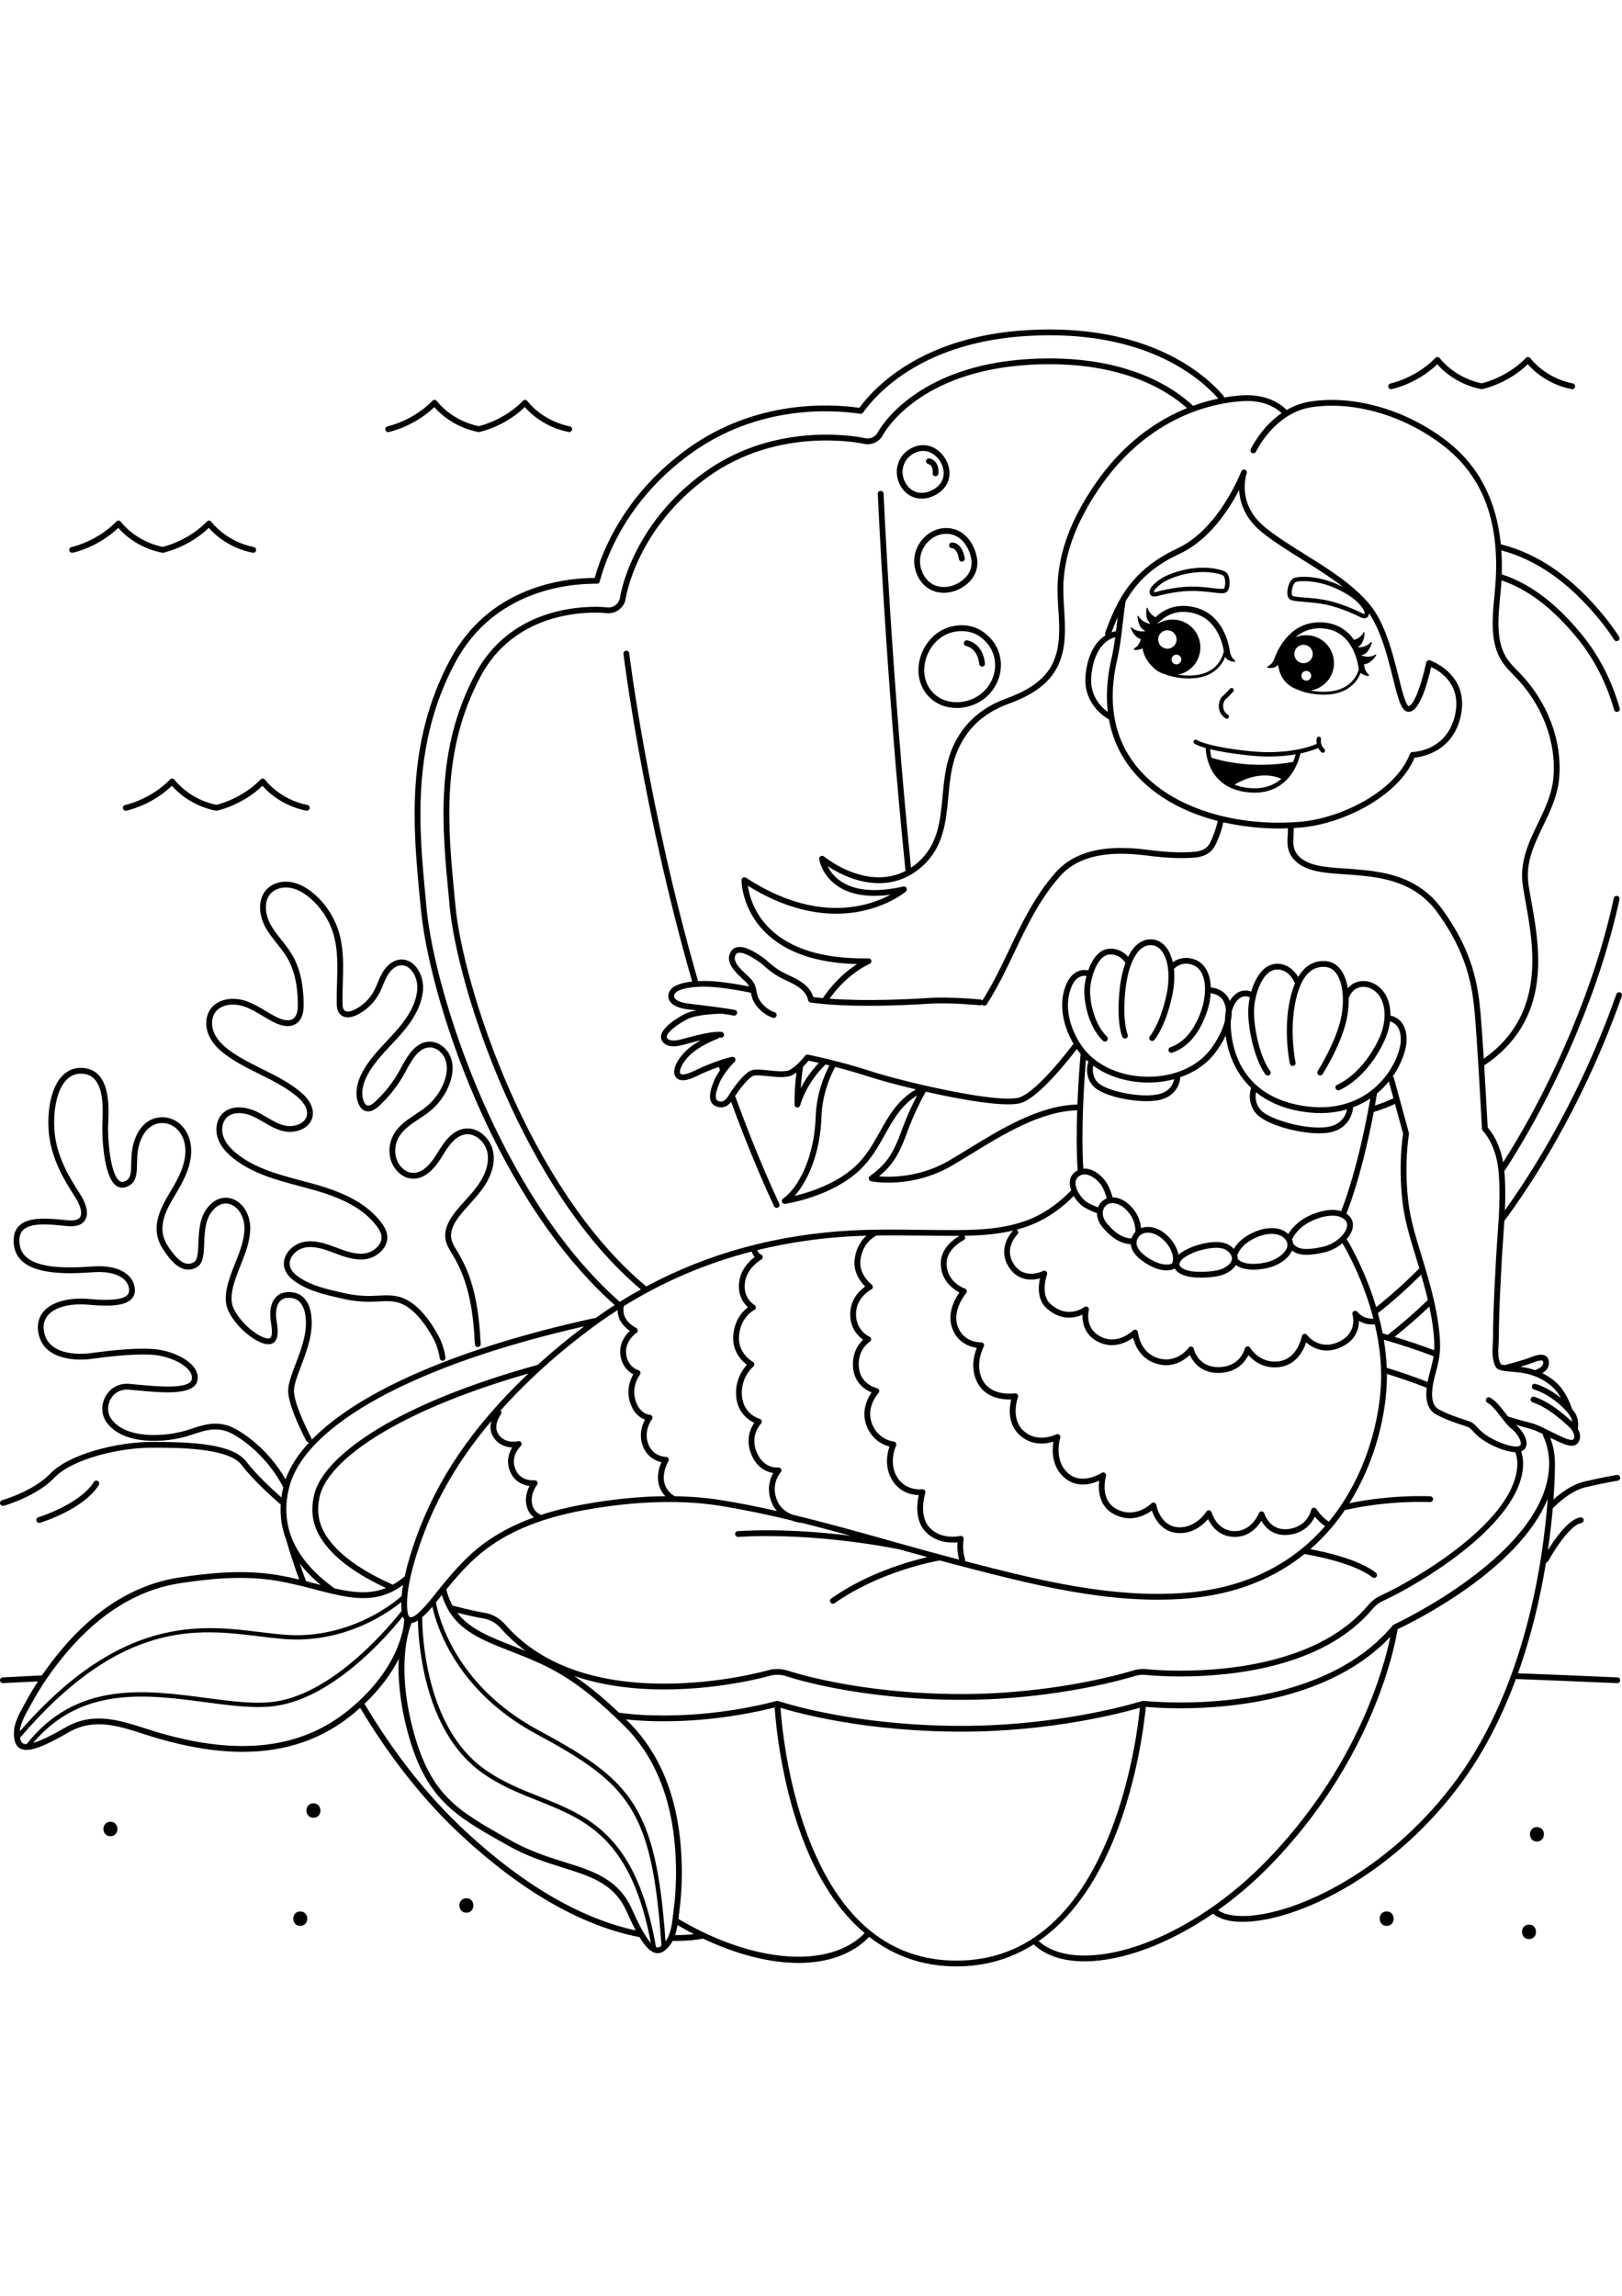 <?xml version="1.0" encoding="utf-8"?>
<!-- Generator: Adobe Illustrator 27.5.0, SVG Export Plug-In . SVG Version: 6.00 Build 0)  -->
<svg xmlns="http://www.w3.org/2000/svg" xmlns:xlink="http://www.w3.org/1999/xlink" viewBox="0 0 2000 2017.917" width="595" height="842" preserveAspectRatio="xMidYMid meet" data-scaled="true">
<path d="M1510.77,403.382c0.685,1.467,1.663,2.908,3.085,3.745c3.76,2.213,9.373,3.302,9.268,1.709
	c-0.106-1.591-5.018-3.154-6.463-11.027l-0.054-0.388c-1.629-11.894-10.066-51.086-50.442-56.215
	c-18.44-2.333-31.915,4.59-41.408,13.587c-2.69-1.51-6.597-4.302-8.574-8.58c0,0-1.382-4.334-2.084-3.219
	c-0.643,1.021-2.584,13.831,4.038,19.126c-0.176,0.225-0.355,0.45-0.527,0.676c-2.558-0.572-8.518-2.346-12.068-7.003
	c0,0-2.289-3.931-2.732-2.691c-0.424,1.187,0.554,15.245,9.151,18.24c-0.123,0.215-0.246,0.429-0.365,0.641
	c-2.384,0.273-8.873,0.628-13.918-2.818c0,0-3.41-3.012-3.44-1.694c-0.027,1.176,4.637,12.618,12.663,14.247
	c-0.479,1.191-0.819,2.126-1.024,2.715c-2.622,7.259-7.552,8.113-7.885,9.648c-0.338,1.559,5.374,1.308,9.419-0.328
	c0.506-0.205,0.937-0.542,1.37-0.87c0.939,5.722,3.674,14.383,11.382,21.939c3.731,4.176,8.531,7.503,14.186,9.495
	c0.401,0.141,0.806,0.233,1.209,0.358c5.756,2.352,12.696,4.142,21.132,5.022c3.276,0.343,6.426,0.514,9.452,0.514
	c13.491-0.002,24.469-3.397,32.713-10.136C1505.385,414.734,1508.89,408.353,1510.77,403.382z M1450.152,385.938
	c-2.087,5.924-8.581,9.035-14.506,6.949c-5.924-2.087-9.036-8.581-6.949-14.505c2.087-5.924,8.581-9.036,14.506-6.949
	C1449.128,373.519,1452.239,380.013,1450.152,385.938z M1452.576,401.154c3.128,1.102,4.771,4.531,3.669,7.659
	c-1.102,3.128-4.531,4.771-7.659,3.669c-3.128-1.102-4.771-4.531-3.669-7.659C1446.018,401.695,1449.448,400.052,1452.576,401.154z
	 M1496.548,417.352c-9.328,7.598-22.619,10.546-39.489,8.8c-1.57-0.164-3.077-0.364-4.54-0.588
	c11.471-2.315,21.478-10.398,25.648-22.237c6.304-17.897-3.094-37.515-20.991-43.819c-10.683-3.763-21.958-1.898-30.67,3.997
	c8.333-9.292,20.857-17.263,38.733-15c33.373,4.204,41.787,35.819,43.796,48.08C1508.246,400.441,1505.47,410.083,1496.548,417.352z
	"/>
<path d="M1571.976,416.351c1.559-0.539,2.802-1.759,3.764-3.062c0.267,1.624,0.662,3.403,1.238,5.293
	c1.716,7.838,6.138,15.118,13.096,20.265c3.087,2.283,6.435,3.943,9.898,5.059c6.642,3.036,14.51,5.006,23.581,5.87
	c3.081,0.294,5.994,0.432,8.748,0.432c31.022,0,41.872-17.482,45.49-27.052c0.361,0.408,0.717,0.824,1.174,1.126
	c3.642,2.403,9.191,3.778,9.168,2.183c-0.023-1.571-4.687-3.383-5.822-11.017c-0.084-0.617-0.232-1.601-0.467-2.863
	c8.19-0.011,15.024-10.305,15.229-11.464c0.23-1.297-3.708,0.981-3.708,0.981c-5.626,2.381-11.917,0.751-14.2,0.012
	c-0.075-0.232-0.153-0.466-0.231-0.701c9.02-1.236,12.757-14.824,12.576-16.071c-0.19-1.304-3.21,2.098-3.21,2.098
	c-4.401,3.864-10.594,4.425-13.214,4.48c-0.124-0.255-0.255-0.511-0.383-0.767c7.539-3.882,8.167-16.824,7.739-17.951
	c-0.468-1.232-2.68,2.744-2.68,2.744c-2.782,3.801-7.164,5.768-10.1,6.718c-7.527-10.697-19.368-20.147-37.906-21.505
	c-40.594-2.953-56.611,33.798-60.558,45.135l-0.129,0.37c-2.973,7.431-8.097,7.993-8.515,9.532
	C1562.135,417.735,1567.852,417.777,1571.976,416.351z M1607.16,431.717c-2.667-1.972-3.229-5.733-1.257-8.4
	c1.972-2.666,5.733-3.229,8.399-1.257c2.667,1.972,3.229,5.733,1.257,8.399C1613.587,433.126,1609.826,433.689,1607.16,431.717z
	 M1616.455,406.803c-3.735,5.05-10.857,6.116-15.907,2.381c-5.05-3.735-6.116-10.857-2.381-15.907
	c3.735-5.05,10.857-6.116,15.907-2.381C1619.125,394.632,1620.19,401.753,1616.455,406.803z M1631.22,368.493
	c35.089,2.569,42.506,39.346,43.674,47.021c0.017,0.187,0.067,0.595,0.167,1.197c0.014,0.118,0.023,0.197,0.025,0.213
	c0.004,0.041,0.029,0.074,0.035,0.115c0.089,0.487,0.219,1.06,0.384,1.658c-1.927,7.325-11.361,31.354-51.615,27.529
	c-2.729-0.26-5.297-0.66-7.792-1.124c8.505-1.404,16.497-5.969,22.028-13.447c11.283-15.255,8.063-36.769-7.192-48.052
	c-10.13-7.492-23.007-8.555-33.828-3.979C1605.269,372.545,1616.376,367.398,1631.22,368.493z"/>
<path d="M1520.64,446.468c1-1.087,0.928-2.78-0.16-3.78c-1.087-0.998-2.778-0.93-3.78,0.16c-0.059,0.064-5.931,6.445-9.243,9.23
	c-2.503,2.106-4.968,7.516-4.6,13.395c0.253,4.048,1.92,9.758,8.429,13.974c0.449,0.291,0.953,0.43,1.453,0.43
	c0.876,0,1.735-0.43,2.247-1.221c0.803-1.24,0.449-2.897-0.791-3.7c-3.724-2.413-5.741-5.715-5.997-9.816
	c-0.277-4.438,1.657-8.088,2.705-8.967C1514.474,453.171,1520.389,446.741,1520.64,446.468z"/>
<path d="M1586.451,555.191c0.001-0.001,0.003-0.003,0.004-0.005c0.002-0.002,0.004-0.004,0.006-0.006
	c0.001-0.001,0.002-0.003,0.003-0.005c5.009-5.073,9.184-11.339,12.408-18.62c2.712-6.12,4.027-11.293,4.589-13.936
	c11.847-2.513,19.267-5.525,21.935-6.73c0.907,1.767,2.176,3.559,3.989,5.241c0.516,0.477,1.169,0.714,1.82,0.714
	c0.718,0,1.434-0.287,1.961-0.855c1.005-1.083,0.942-2.777-0.141-3.782c-5.553-5.154-4.236-11.697-4.172-12.003
	c0.321-1.435-0.578-2.86-2.014-3.189c-1.446-0.333-2.876,0.571-3.205,2.01c-0.049,0.214-0.654,3.057,0.027,6.771
	c-3.864,1.774-33.366,14.328-83.459,8.967c-52.388-5.609-64.069-13.406-64.33-13.587c-1.169-0.869-2.822-0.648-3.719,0.512
	c-0.901,1.171-0.685,2.852,0.486,3.754c0.238,0.183,3.443,2.526,14.128,5.561c0.033,1.999,0.308,7.625,2.284,14.684
	c0,0.001,0,0.002,0,0.003c0.001,0.003,0.002,0.006,0.003,0.01c0,0.001,0,0.002,0.001,0.003c0,0,0,0,0,0.001
	c2.903,10.511,9.82,24.807,26.304,33.261c0.001,0.001,0.003,0,0.004,0.001c0,0,0,0,0.001,0.001
	c7.316,3.733,15.829,6.006,25.291,6.752c2.139,0.174,4.231,0.261,6.281,0.261c15.994,0,29.264-5.297,39.51-15.786
	C1586.449,555.192,1586.45,555.192,1586.451,555.191z M1539.632,525.083c9.047,0.969,17.422,1.374,25.122,1.374
	c12.967,0,23.949-1.162,32.941-2.726c-0.61,2.365-1.621,5.647-3.173,9.357c-52.261,9.463-92.992-2.633-100.652-5.168
	c-1.142-4.492-1.553-8.271-1.686-10.487C1502.345,519.929,1517.443,522.708,1539.632,525.083z M1541.085,565.384
	c-6.938-0.547-13.265-2-18.929-4.259c9.315-5.641,33.677-17.694,57.782-7.22C1569.859,562.766,1556.824,566.665,1541.085,565.384z"
	/>
<path d="M1423.498,329.248c0.908,0,1.956-0.129,3.165-0.435c0.03-0.009,0.061-0.016,0.091-0.024
	c0.206-0.061,20.798-6.003,40.691-6.504c9.699-0.261,19.168,0.88,26.77,1.784c10.38,1.233,15.489,1.733,18.187-0.368
	c3.217-2.503,3.975-8.889,3.648-13.596c-0.23-3.303-1.202-9.182-5.125-11.437c-5.651-3.254-26.686-8.264-52.372-1.988
	c-24.866,6.078-33.124,14.681-37.092,18.816l-0.422,0.437c-2.789,2.883-4.647,7.466-2.804,10.647
	C1418.875,327.685,1420.339,329.248,1423.498,329.248z M1424.884,319.654l0.435-0.453c3.62-3.771,11.148-11.615,34.504-17.323
	c24.608-6.015,44.112-1.057,48.432,1.427c1.012,0.584,2.181,3.233,2.454,7.171c0.343,4.902-0.838,8.413-1.564,8.981
	c-1.407,0.829-8.556-0.017-14.301-0.704c-7.774-0.923-17.454-2.054-27.536-1.82c-20.313,0.514-40.602,6.297-42.004,6.703
	c-1.59,0.399-2.277,0.251-2.413,0.253c-0.016,0-0.023,0.002-0.026,0.005C1422.7,323.397,1423.172,321.423,1424.884,319.654z"/>
<path d="M1848.154,1241.19c-0.012-7.849,0.139-16.186,0.493-27.034c0.678-20.861,1.792-42.074,2.871-62.59l0.204-3.895
	c0.474-9.006,1.132-18.307,1.768-27.303c0.511-7.216,1.021-14.499,1.457-21.809c0.272-0.205,0.57-0.37,0.781-0.658
	c59.078-80.65,98.634-162.656,121.414-217.247c8.19-19.628,15.811-39.44,22.655-58.887c0.653-1.859-0.322-3.895-2.181-4.55
	c-1.859-0.657-3.897,0.32-4.55,2.181c-6.799,19.319-14.371,39.005-22.509,58.507c-21.893,52.467-59.434,130.411-114.964,207.941
	c0.702-16.298,0.782-32.641-0.701-48.653c0.362-0.255,0.697-0.558,0.952-0.952c32.994-50.888,62.726-107.859,88.376-169.327
	c23.669-56.727,41.384-112.041,52.653-164.41c0.415-1.927-0.81-3.824-2.737-4.238c-1.919-0.42-3.823,0.812-4.238,2.737
	c-11.178,51.944-28.762,106.84-52.262,163.163c-24.541,58.817-52.871,113.414-84.186,162.504
	c-4.54-25.243-15.602-39.059-19.059-42.839l-0.532-9.689c-1.149-20.938-2.437-44.375-3.796-66.875
	c84.371-56.437,68.626-144.187,58.149-202.401c-1.327-7.37-2.58-14.331-3.487-20.532c-3.916-26.778,6.687-48.799,17.914-72.113
	c8.771-18.215,17.839-37.05,19.825-58.709c4.268-46.53-14.538-95.779-50.306-131.744c-7.095-7.135-13.291-13.698-17.274-21.803
	c-9.99-20.323-7.419-46.866-5.153-70.284c0.359-3.695,0.707-7.307,1-10.802c0.271-3.247,0.418-6.41,0.596-9.593
	c32.747,10.995,63.463,34.432,93.852,71.659c20.297,24.866,35.481,54.457,45.129,87.951c0.451,1.563,1.876,2.582,3.426,2.582
	c0.328,0,0.66-0.045,0.989-0.141c1.894-0.545,2.986-2.522,2.44-4.416c-9.918-34.425-25.548-64.869-46.458-90.487
	c-31.661-38.784-63.846-63.108-98.395-74.36c-0.207-0.068-0.414-0.044-0.623-0.073c0.345-10.248,0.166-20.135-0.492-29.688
	c44.116,11.768,83.955,39.935,121.62,86.076c6.264,7.673,12.171,15.823,17.56,24.223c0.683,1.063,1.833,1.641,3.007,1.641
	c0.66,0,1.327-0.183,1.923-0.564c1.658-1.064,2.141-3.271,1.077-4.93c-5.536-8.626-11.605-16.997-18.037-24.881
	c-39.343-48.195-81.168-77.338-127.765-89.106c-5.323-54.039-27.232-96.454-65.557-126.429
	c-49.843-38.982-114.689-57.948-169.209-49.517c-11.054,1.712-20.796,5.529-29.287,10.426c-5.707-5.884-22.758-19.906-54.365-18.085
	c-6.091,0.353-13.881,1.135-22.9,2.713c0.008-0.837-0.24-1.681-0.83-2.364c-23.35-27.052-93.565-89.065-240.913-80.75
	C1139.302,8.038,1080.129,68.8,1059.62,96.559c-37.369-5.274-128.173-9.777-211.689,50.413
	c-79.008,56.932-106.162,128.481-114.597,159.299c-38.186,0.167-129.755,10.556-178.133,100.559
	c-55.751,103.717-45.654,209.398-37.54,294.311l1.212,12.782c4.633,49.475,24.93,137.637,68,236.701
	c32.394,74.51,88.33,178.453,171.086,252.017c-8.032,5.167-15.945,10.567-23.759,16.16c-0.485-0.105-0.995-0.124-1.514-0.003
	c-167.38,36.487-290.335,90.211-348.374,149.992c0.074-0.686,0.015-1.39-0.333-2.045c-0.216-0.404-21.509-40.625-21.509-58.34
	c0-7.591,4.003-18.112,8.64-30.295c6.17-16.217,13.165-34.598,13.285-52.933c0.148-22.286-8.459-36.228-23.613-38.256
	c-8.286-1.104-14.956,0.631-19.804,5.17c-5.778,5.414-8.417,14.371-7.633,25.906c0.124,1.829,0.453,4.017,0.801,6.327
	c0.969,6.452,2.298,15.287-0.733,18.75c-0.813,0.927-2.75,0.829-3.827,0.686c-11.314-1.484-32.27-18.084-41.327-36.472
	c-6.898-14.008,0.897-34.309,6.057-47.742c0.918-2.39,1.871-4.787,2.825-7.191c5.602-14.106,11.394-28.689,11.394-44.481
	c0-16.816-8.772-31.306-21.828-36.054c-10.613-3.86-21.579-0.265-30.081,9.87c-10.755,12.82-11.425,30.403-11.965,44.53
	c-0.43,11.267-0.801,21-5.844,23.774c-9.56,5.247-19.081-0.787-31.861-20.192c-15.034-22.829-1.566-45.276,10.317-65.081
	c10.812-18.022,20.492-37.552,18.121-58.242c-2.064-18.001-13.458-31.642-29.031-34.749c-14.496-2.893-28.398,4.088-36.27,18.217
	c-7.788,13.982-8.054,27.559-8.269,38.467c-0.256,13.089-0.754,19.495-9.218,22.122c-2.029,0.634-3.689,0.331-5.381-0.969
	c-11.514-8.845-14.559-52.579-13.888-69.326l0.111-2.611c0.427-9.68,1.141-25.883-2.341-39.67
	c-4.466-17.686-14.484-26.993-29.774-27.665c-9.899-0.458-18.417,3.102-25.235,10.523c-15.088,16.419-18.597,48.925-15.379,73.855
	c4.01,31.079,21.1,57.887,30.283,72.286c1.031,1.62,1.974,3.097,2.803,4.428c4.773,7.682,8.175,17.722,5.017,22.829
	c-2.594,4.188-9.617,4.463-15.05,3.954l-4.719-0.453c-19.812-1.948-44.469-4.369-56.034,7.811
	c-5.362,5.647-7.288,13.771-5.727,24.153c5.774,38.409,67.14,34.476,96.636,32.577l2.315-0.146
	c24.695-1.547,41.555,6.689,42.919,21.028c0.294,3.094-0.416,5.386-2.238,7.215c-5.496,5.522-21.216,7.142-46.735,4.822
	c-24.962-2.257-46.039,3.438-56.328,15.276c-6.597,7.588-8.708,17.461-6.107,28.546c8.438,35.97,57.368,30.929,62.916,30.236
	l4.837-0.62c16.45-2.122,47.071-6.076,70.904-4.787c19.21,1.038,39.482,9.622,47.157,19.966c2.698,3.637,3.635,7.25,2.782,10.734
	c-3.008,12.284-43.917,8.378-65.889,6.281c-4.242-0.404-8.129-0.777-11.458-1.028c-11.948-0.888-22.56,4.609-28.485,14.747
	c-5.921,10.124-5.815,22.565,0.272,31.692c19.612,29.41,73.118,27.383,104.856,16.552c21.258-7.257,35.281-11.106,54.797,0.805
	c37.522,22.895,55.744,57.476,58.833,63.766c-1.001,4.192-1.729,8.332-2.281,12.438c-9.535-8.392-31.112-28.023-43.262-44.16
	c-16.853-22.387-69.047-24.261-116.647-24.261c-42.259,0-102.084,14.925-125.05,39.04c-20.729,21.767-59.049,32.717-59.432,32.824
	c-1.897,0.533-3.003,2.501-2.472,4.4c0.442,1.575,1.874,2.602,3.433,2.602c0.319,0,0.643-0.042,0.965-0.132
	c1.646-0.463,40.576-11.573,62.672-34.775c21.662-22.746,79.095-36.824,119.883-36.824c33.14,0,94.824,0,110.947,21.418
	c14.933,19.838,42.534,43.82,48.12,48.598c-0.866,15.109,1.395,29.605,6.766,43.453c0.531,1.962,5.626,20.523,16.034,49.027
	c-8.593-2.048-17.485-3.97-26.932-5.544c-42.21-7.027-84.634-2.446-120.566,2.968c-53.645,8.082-102.483,37.838-145.16,88.44
	c-8.876,10.526-17.079,21.334-24.588,32.335c-31.292,1.48-48.173,2.434-48.343,2.444c-1.967,0.111-3.472,1.794-3.36,3.762
	c0.108,1.899,1.681,3.365,3.559,3.365c0.068,0,0.136-0.003,0.206-0.007c0.159-0.007,15.135-0.854,43.021-2.188
	c-5.06,7.802-9.769,15.691-14.091,23.641c-0.794,1.467-1.656,3.003-2.55,4.595c-5.808,10.364-13.033,23.261-12.995,35.207
	c0.023,6.94,0.892,15.385,7.459,19.151c9.258,5.306,26.564-0.383,59.723-19.638c30.976-17.983,60.652-8.448,92.065,1.651
	c5.55,1.784,11.133,3.578,16.762,5.233c38.494,11.329,73.726,17.008,105.951,17.008c53.525-0.003,98.74-15.674,136.733-47.15
	c2.874-2.381,5.587-4.758,8.23-7.13c36.918,61.801,79.057,114.861,125.324,157.707c74.85,69.315,148.579,111.34,219.178,125.01
	c7.86,12.97,14.517,18.995,21.147,19.701c0.437,0.049,0.866,0.07,1.291,0.07c6.888,0,12.131-5.926,15.98-11.207
	c0.938-1.286,1.768-2.673,2.529-4.12c0.237,0.055,0.457,0.153,0.709,0.158c1.453,0.028,2.897,0.042,4.33,0.042
	c11.481,0,22.354-0.953,32.436-2.798c41.933,19.856,82.404,29.94,117.524,29.94c36.156,0,66.62-10.674,87.215-32.198
	c30.931,24.11,67.05,36.48,107.621,36.48c34.928,0,66.82-9.182,95.2-27.125c14.406,13.582,35.759,20.834,62.129,20.868
	c0.068,0,0.127,0,0.195,0c47.563,0,104.883-21.868,158.799-58.821c7.859,6.703,20.233,10.156,36.308,10.156
	c4.505,0,9.3-0.268,14.362-0.812c68.403-7.34,177.64-63.938,255.832-170.871c29.038-39.71,50.75-83.805,66.993-127.698
	c41.721,1.598,83.718,3.328,124.852,5.141c0.054,0.003,0.106,0.003,0.16,0.003c1.897,0,3.477-1.494,3.56-3.411
	c0.087-1.968-1.439-3.634-3.407-3.721c-40.399-1.78-81.627-3.478-122.612-5.052c17.154-48.034,27.867-95.526,34.544-136.465
	c1.131-0.12,2.19-0.749,2.77-1.825c6.598-12.218,26.777-44.464,40.724-46.913c1.941-0.341,3.238-2.191,2.897-4.132
	c-0.341-1.94-2.203-3.226-4.13-2.898c-14.657,2.575-31.2,26.282-39.901,40.449c2.784-19.162,4.683-36.574,5.97-51.523
	c3.418-3.622,21.093-21.509,40.636-26.102c22.648-5.327,39.348-8.037,39.513-8.065c1.946-0.314,3.268-2.146,2.954-4.09
	c-0.314-1.944-2.167-3.264-4.09-2.954c-0.169,0.028-17.099,2.777-40.01,8.163c-15.877,3.732-30.11,14.874-38.138,22.214
	c2-27.319,1.863-44.104,1.854-44.72c0-0.003-0.002-0.004-0.002-0.007c-0.007-10.757-1.997-21.339-5.884-31.541
	c1.09,0.537,2.176,1.074,3.326,1.625l1.44,0.693c8.042,3.864,15.801,7.591,21.804,7.591c3.47,0,6.353-1.247,8.363-4.431
	c3.214-5.094,2.152-11.213-0.927-16.671c0.69-3.538,1.547-12.167-4.071-20.436c-0.851-1.253-1.887-2.61-3.061-4.028
	c-1.064-3.246-5.812-16.776-14.097-26.737c-5.772-6.94-13.499-12.788-22.514-17.177c4.99-2.97,9.176-7.749,8.111-14.7
	c-0.601-3.919-2.681-5.853-4.322-6.786c-3.813-2.177-9.436-1.561-18.22,1.986c-8.912,3.6-28.415,8.611-32.26,9.584
	c-2.262-0.372-4.049-0.829-4.564-1.418c-3.726-6.87-3.182-16.092-2.658-25.007
	C1847.983,1247.092,1848.159,1244.103,1848.154,1241.19z M1532.571,88.286c27.13-1.577,42.089,9.431,47.754,14.852
	c-25.092,17.197-37.389,42.927-38.088,44.425c-0.834,1.785-0.064,3.909,1.721,4.741c1.778,0.829,3.907,0.063,4.741-1.721
	c0.223-0.476,22.77-47.676,68.203-54.712c52.656-8.154,115.38,10.277,163.722,48.085c48.988,38.313,69.593,95.336,62.994,174.325
	c-0.289,3.465-0.636,7.046-0.991,10.708c-2.359,24.364-5.032,51.978,5.851,74.118c4.463,9.079,11.072,16.099,18.619,23.688
	c34.296,34.485,52.337,81.61,48.261,126.062c-1.869,20.375-10.655,38.62-19.151,56.265c-11.197,23.255-22.776,47.302-18.543,76.24
	c0.923,6.318,2.186,13.336,3.524,20.765c9.997,55.546,24.935,138.856-51.636,192.82c-1.267-20.452-2.589-39.752-3.915-55.189
	c-3.036-35.345-9.495-77.447-47.946-129.918c-30.877-42.135-76.536-45.924-109.874-48.69c-3.618-0.3-7.339-0.543-11.101-0.789
	c-22.086-1.444-44.924-2.937-56.356-16.266c-6.356-7.41-5.935-14.899-5.4-24.376c0.164-2.917,0.273-5.971,0.266-9.151
	c3.374-0.201,6.757-0.396,10-0.703c52.351-4.957,119.67-39.141,139.033-86.04c9.517-0.957,44.796-7.173,55.807-46.94
	c15.25-55.086-36.385-72.874-36.908-73.047c-0.07-0.023-0.14-0.007-0.21-0.025c-0.072-0.019-0.126-0.069-0.2-0.085
	c-0.171-0.034-0.333,0.009-0.503,0c-0.241-0.014-0.473-0.034-0.707,0c-0.226,0.032-0.43,0.106-0.642,0.18
	c-0.22,0.076-0.432,0.146-0.633,0.262c-0.197,0.114-0.36,0.261-0.532,0.411c-0.171,0.149-0.337,0.289-0.479,0.47
	c-0.15,0.191-0.251,0.409-0.361,0.632c-0.072,0.146-0.185,0.258-0.238,0.416c-0.023,0.068-0.007,0.136-0.025,0.205
	c-0.02,0.075-0.072,0.131-0.088,0.208c-5.952,29.212-16.153,54.203-21.671,53.689c-3.637-1.015-8.678-21.241-12.359-36.009
	c-7.039-28.236-16.677-66.907-36.028-89.767c-20.917-24.712-50.374-43.072-78.86-60.827c-17.593-10.965-34.209-21.323-48.854-33.009
	c-36.55-29.168-24.091-65.649-23.535-67.21c0.074-0.206,0.057-0.416,0.092-0.625c0.042-0.253,0.123-0.504,0.111-0.754
	c-0.01-0.215-0.099-0.411-0.148-0.619c-0.056-0.238-0.076-0.485-0.178-0.706c-0.093-0.201-0.255-0.358-0.384-0.539
	c-0.137-0.192-0.24-0.404-0.414-0.567c-0.171-0.16-0.401-0.252-0.604-0.378c-0.195-0.12-0.357-0.278-0.579-0.361
	c-0.007-0.003-0.014-0.001-0.021-0.003c-0.007-0.002-0.011-0.008-0.017-0.011c-0.295-0.107-0.594-0.107-0.892-0.134
	c-0.16-0.015-0.32-0.079-0.479-0.072c-0.368,0.016-0.713,0.127-1.053,0.252c-0.088,0.032-0.187,0.029-0.273,0.069
	c-0.295,0.135-0.54,0.35-0.789,0.561c-0.104,0.087-0.231,0.139-0.325,0.238c-0.182,0.194-0.293,0.452-0.431,0.689
	c-0.1,0.171-0.241,0.308-0.313,0.501c-0.263,0.705-27.061,70.829-78.712,94.962c-57.087,26.674-74.712,64.407-89.081,103.985
	c-0.401,1.104-0.171,2.242,0.43,3.152c-9.86,6.186-21.18,19.326-24.462,47.268c-4.322,36.804,23.727,53.715,28.67,56.391
	c5.505,30.653,20.233,57.121,44.06,78.915c25.318,23.159,57.192,37.844,90,46.263c-1.634,8.386-5.883,20.493-9.895,27.805
	c-4.076,7.436-12.118,9.631-18.145,10.164c-15.935,1.406-34.441,0.693-56.574-2.181c-34.85-4.527-84.69-6.59-115.035,27.54
	c-25.745,28.957-41.75,62.547-57.229,95.03c-10.004,20.994-20.356,42.684-33.217,62.856c-0.562-0.559-1.279-0.973-2.13-1.057
	c-1.531-0.153-37.808-3.67-64.064-1.948c-23.502,1.545-77.321,4.3-122.326,0.918c23.051-32.165,49.084-42.752,49.354-42.858
	c1.604-0.632,2.531-2.322,2.195-4.015c-0.336-1.691-1.653-2.874-3.557-2.874c-55.156,0.955-96.317-11.544-122.16-37.111
	c-19.529-19.32-25.019-41.454-26.561-52.391c42.023,26.066,78.853,34.457,108.852,34.455c53.705-0.005,85.526-26.888,86.024-27.322
	c1.23-1.073,1.575-2.843,0.84-4.299c-0.737-1.458-2.374-2.228-3.961-1.872c-33.887,7.556-59.934,5.302-77.417-6.699
	c-8.337-5.722-13.153-12.756-15.886-18.356c34.199,22.41,80.288,32.819,116.654,0.113c26.345-23.699,29.275-55.166,32.109-85.597
	c1.648-17.706,3.353-36.016,9.657-52.689c11.141-29.47,32.528-50.195,63.562-61.601c22.659-8.325,50.235-21.352,62.475-48.422
	c10.019-22.155,8.539-45.932,7.107-68.926c-0.671-10.779-1.366-21.924-0.812-32.568c1.928-37.036,16.107-74.684,43.347-115.097
	C1416.863,104.556,1499.8,90.182,1532.571,88.286z M1506.568,599.8c-0.214-0.069-0.406-0.183-0.638-0.212
	c-0.056-0.007-0.105,0.017-0.16,0.013c-32.658-8.036-64.455-22.353-89.511-45.273c-29.567-27.047-44.447-61.667-44.224-102.9
	c0.075-14.031,1.88-28.792,5.363-43.873c2.555-11.055,4.105-21.503,5.429-32.096c0.014-0.129,0.075-0.242,0.075-0.375
	c0-0.027-0.015-0.049-0.015-0.076c0.479-3.853,0.934-7.725,1.39-11.656c1.047-9.045,2.139-18.401,3.698-28.337
	c14.27-24.595,33.601-43.126,66.87-58.671c36.678-17.136,60.876-54.914,73.067-78.537c0.823,15.057,6.787,35.106,28.408,52.36
	c14.967,11.944,32.537,22.896,49.528,33.486c17.159,10.695,34.667,21.62,50.306,33.956c-1.688-0.87-3.44-1.744-5.332-2.626
	c-25.387-11.831-48.253-10.974-54.783-8.767c-4.644,1.568-6.858,8.022-7.595,10.725c-1.307,4.792-1.843,11.533,0.944,14.757
	c2.332,2.695,7.727,3.228,18.736,4.09c8.103,0.634,18.189,1.421,28.249,3.688c20.617,4.646,40.834,15.1,41.036,15.205
	c0.026,0.016,0.054,0.03,0.082,0.042c1.939,0.925,3.526,1.268,4.811,1.268c2.198,0,3.52-1,4.229-1.805
	c1.066-1.211,1.479-2.821,1.461-4.535c15.063,22.103,23.378,55.333,29.594,80.266c6.811,27.327,10.443,40.501,18.492,41.374
	c0.284,0.031,0.564,0.045,0.843,0.045c14.021,0,23.947-37.992,27.724-55.213c10.728,4.871,39.813,22.16,28.543,62.86
	c-11.254,40.651-49.808,41.851-51.444,41.883c-0.011,0-0.021,0.007-0.032,0.007c-0.417,0.011-0.816,0.116-1.198,0.266
	c-0.049,0.019-0.109,0.015-0.157,0.037c-0.407,0.181-0.775,0.443-1.091,0.764c-0.007,0.007-0.017,0.01-0.024,0.017
	c-0.131,0.136-0.204,0.324-0.313,0.482c-0.157,0.226-0.335,0.436-0.437,0.695c-0.005,0.014-0.017,0.022-0.022,0.036
	c-17.196,45.427-82.901,78.762-133.916,83.592C1575.415,609.526,1540.551,608.053,1506.568,599.8z M1377.189,362.53
	c-0.366,3.159-0.732,6.268-1.109,9.37c-1.477,0.27-3.384,0.738-5.552,1.522c2.454-6.626,4.965-12.906,7.598-18.869
	C1377.805,357.24,1377.493,359.902,1377.189,362.53z M1375.115,379.314c-1.175,8.788-2.564,17.534-4.667,26.636
	c-3.604,15.595-5.47,30.884-5.548,45.441c-0.037,6.879,0.372,13.564,1.135,20.09c-8.296-5.86-23.302-20.258-20.236-46.361
	C1349.936,389.887,1367.029,381.373,1375.115,379.314z M1682.564,350.612c-0.172,0.075-1.029,0.106-2.729-0.7
	c-1.35-0.7-21.26-10.918-42.285-15.655c-10.436-2.352-20.734-3.156-29.008-3.804c-6.182-0.484-13.874-1.085-15.106-2.256
	c-0.782-0.902-1.171-4.93,0.171-9.851c1.167-4.285,2.966-6.664,4.142-7.062c5.031-1.697,26.411-2.827,50.812,8.548
	c23.164,10.796,29.393,20.546,32.385,25.232l0.359,0.559C1682.812,347.961,1682.834,350.238,1682.564,350.612z M1002.837,822.957
	c-4.348-14.684-18.918-21.573-30.762-27.153c-3.055-1.44-5.943-2.801-8.309-4.149c-7.624-4.341-12.921-8.988-17.177-12.721
	c-2.169-1.902-4.043-3.547-5.764-4.714l-0.969-0.671c-9.115-6.323-22.328-14.423-31.743-11.876c-3.487,0.948-6.18,3.284-7.786,6.755
	c-5.75,12.418,6.13,23.537,14.805,31.656c2.918,2.73,5.673,5.309,7.114,7.318c0.617,0.861,1.098,1.709,1.503,2.556
	c-7.488-1.529-21.179-4.074-37.207-5.871c-6.957-0.782-16.399-1.264-25.825-0.806c-61.573-213.841-84.648-402.31-84.875-404.196
	c-0.235-1.956-2.021-3.357-3.966-3.116c-1.956,0.235-3.351,2.01-3.116,3.966c0.227,1.887,23.263,190.078,84.701,403.919
	c-13.469,1.444-25.55,5.233-28.502,13.433c-1.36,3.78-1.075,7.426,0.827,10.547c4.485,7.368,16.621,9.497,20.236,9.972
	c1.279,0.169,3.855,0.486,7.266,0.906c1.562,0.192,3.336,0.41,5.242,0.646c-5.162,1.032-10.071,2.411-13.795,4.289
	c-2.683,1.354-26.289,13.566-29.417,25.779c-0.749,2.923-0.296,5.701,1.308,8.035c3.24,4.719,8.33,6.212,13.728,6.21
	c5.848,0,12.057-1.752,16.653-3.05l1.953-0.545c3.072-0.835,8.797-2.385,15.164-3.832c-3.674,2.067-7.59,4.497-11.464,7.318
	c-13.972,10.176-25.589,28.003-19.917,37.315c5.978,9.817,22.566,1.47,28.809-1.67c4.34-2.182,14.608-6.608,24.752-10.262
	c0.49,1.443,0.982,2.887,1.476,4.329c-2.681,3.837-5.241,8.011-7.018,12.224c-5.344,12.671-6.595,20.797-4.055,26.352
	c1.371,2.998,3.888,5.167,7.279,6.269c1.799,0.583,3.475,0.843,5.038,0.843c5.557-0.001,9.643-3.274,12.534-6.747
	c16.671,45.632,34.438,88.871,52.845,128.532c0.604,1.303,1.893,2.066,3.238,2.066c0.503,0,1.014-0.104,1.5-0.331
	c1.787-0.829,2.564-2.951,1.735-4.738c-18.766-40.43-36.873-84.587-53.82-131.241c-0.18-0.496-0.468-0.913-0.814-1.266
	c4.049-6.503,15.515-21.949,22.352-25.082c2.855-1.307,11.028-0.456,18.238,0.293c11.828,1.232,24.059,2.505,31.215-1.836
	c1.383-0.84,2.721-1.751,4.011-2.701c-1.599,12.632-2.429,25.891-2.399,39.607c0.003,1.805,1.353,3.322,3.144,3.536
	c0.143,0.016,0.286,0.024,0.427,0.024c1.623,0,3.068-1.108,3.461-2.719c0.067-0.273,6.869-26.986,31.269-50.239
	c1.512,0.365,3.081,0.748,4.699,1.148c-7.596,14.64-15.99,36.619-16.898,63.435c-1.733,51.174-22.054,88.092-40.203,100.741
	c-1.359,0.948-1.888,2.707-1.275,4.247c0.547,1.373,1.871,2.247,3.313,2.247c0.176,0,0.354-0.014,0.531-0.038
	c2.322-0.348,57.257-8.915,91.814-41.531c14.198-13.402,22.88-28.952,31.274-43.99c10.371-18.574,20.245-36.263,39.693-48.242
	c-5.008,9.514-12.455,24.864-19.215,43.515c-11.383,31.396-20.128,41.969-39.052,56.009c-1.134,0.84-1.665,2.268-1.355,3.644
	c0.308,1.376,1.399,2.442,2.782,2.717c2.015,0.404,49.904,9.521,99.261-19.001c7.833-4.529,16.083-9.601,24.819-14.977
	c38.232-23.518,85.604-52.603,130.047-53.427c-0.817,23.892-0.976,50.415,0.619,73.936c-1.407,0.727-2.778,1.582-4.072,2.69
	c-4.289,3.679-6.226,8.939-5.599,15.217c0.227,2.277,0.844,4.557,1.63,6.806c-14.07,14.565-29.394,25.765-45.597,33.237
	c-29.311,13.517-62.822,15.534-94.669,15.702c-14.834,0.059-29.936-0.118-44.535-0.307c-28.137-0.366-57.227-0.739-85.923,0.801
	c-92.213,4.951-177.022,28.128-253.152,68.98c-144.821-120.018-225.943-368.779-235.395-469.753l-1.225-12.86
	c-7.957-83.286-16.977-177.683,32.636-269.969c47.601-88.566,150.576-77.923,154.943-77.424c11.491,1.35,22.166-6.922,23.737-18.414
	c0.12-0.852,13.052-85.916,101.365-149.555c88.349-63.672,190.899-41.025,191.909-40.794c9.452,2.24,19.276-2.228,23.88-10.882
	c1.709-3.21,43.436-78.71,181.197-86.526c108.021-6.108,166.765,29.394,193.746,53.442c-36.503,14.721-79.114,42.748-114.955,95.918
	c-27.984,41.517-42.558,80.349-44.556,118.716c-0.577,11.051,0.131,22.403,0.815,33.382c1.441,23.141,2.803,45-6.487,65.541
	c-11.148,24.653-37.085,36.82-58.434,44.666c-33.067,12.15-55.87,34.281-67.778,65.774c-6.644,17.574-8.394,36.371-10.087,54.55
	c-2.831,30.405-5.504,59.122-29.776,80.953c-2.976,2.677-6.034,5.005-9.146,7.068c-23.677-232.913-33.714-458.903-33.813-461.163
	c-0.085-1.968-1.721-3.435-3.719-3.409c-1.968,0.085-3.494,1.751-3.409,3.719c0.099,2.271,10.204,229.829,34.06,463.703
	c0.038,0.371,0.166,0.705,0.306,1.031c-33.647,17.5-72.919,3.54-100.904-17.856c-1.151-0.88-2.721-0.974-3.97-0.244
	c-1.251,0.732-1.934,2.148-1.73,3.581c0.115,0.796,3.001,19.663,22.133,32.893c15.958,11.037,38.001,14.731,65.703,11.031
	c-27.156,14.628-91.218,35.829-178.06-20.938c-1.094-0.714-2.484-0.775-3.635-0.16c-1.15,0.615-1.873,1.808-1.885,3.111
	c-0.014,1.428-0.002,35.319,29.158,64.264c24.962,24.777,63.031,37.951,113.285,39.24c-10.955,6.961-27.263,19.906-42.165,41.856
	c-0.025,0.036-0.026,0.079-0.049,0.116C1010.563,823.904,1006.644,823.458,1002.837,822.957z M996.955,901.367
	c2.448,0.511,6.887,1.461,12.766,2.813c-10.618,10.883-17.732,22.129-22.352,31.242c0.556-9.183,1.54-18.067,2.892-26.617
	C993.262,905.816,995.578,903.086,996.955,901.367z M1243.043,955.218c7.541,0,13.589-0.69,17.569-2.254
	c22.363-8.782,56.784-52.307,67.19-65.959c0.755,1.084,1.513,2.153,2.281,3.164c0.759,1.001,1.578,1.959,2.386,2.926
	c-0.562,6.131-2.763,31.387-4.011,62.401c-46.444,0.734-94.962,30.43-134.049,54.474c-8.692,5.348-16.902,10.396-24.651,14.872
	c-35.225,20.359-70.422,20.45-85.991,19.196c16.672-13.723,24.798-26.822,34.633-53.954c9.008-24.848,19.501-44.107,23.134-50.479
	C1178.144,947.914,1218.508,955.218,1243.043,955.218z M1359.845,876.809c0.695,0.695,1.608,1.042,2.519,1.042
	c0.914,0,1.829-0.35,2.526-1.049c1.392-1.394,1.388-3.653-0.007-5.045c-16.985-16.942-22.641-47.965-20.196-63.846
	c2.117-13.742,9.582-37.096,24.131-37.46c0.199-0.004,0.395-0.007,0.592-0.007c10.851,0,16.478,7.523,18.303,10.548
	c-3.672,9.944-6.228,22.137-7.484,36.135c-3.533,39.39,3.444,54.334,3.743,54.952c0.852,1.763,2.968,2.494,4.734,1.655
	c1.771-0.841,2.526-2.965,1.698-4.742c-0.064-0.138-6.389-14.226-3.069-51.228c2.338-26.089,9.486-45.873,19.609-54.28
	c4.12-3.421,8.716-4.912,13.61-4.447c4.809,0.46,8.979,3.075,12.394,7.776c8.161,11.235,10.134,32.117,5.151,54.496
	c-7.825,35.127-19.938,49.632-20.149,49.88c-1.287,1.488-1.129,3.735,0.355,5.027c0.674,0.587,1.508,0.876,2.339,0.876
	c0.996,0,1.988-0.415,2.693-1.226c0.544-0.625,13.427-15.745,21.725-53.006c2.755-12.368,3.532-24.192,2.433-34.553
	c2.574-2.732,10.775-9.729,23.758-4.731c16.9,6.511,17.929,34.774,9.164,58.335c-8.502,22.847-21.026,37.275-37.224,42.884
	c-1.862,0.644-2.848,2.676-2.204,4.538c0.51,1.475,1.892,2.402,3.371,2.402c0.387,0,0.78-0.064,1.167-0.199
	c18.307-6.337,32.297-22.197,41.576-47.138c3.38-9.083,5.243-17.97,5.77-26.21c5.512,0.836,12.698,3.334,16.172,10.594
	c1.651,3.451,2.442,7.254,2.598,11.247c-0.396,1.813-0.723,3.654-0.894,5.541c-0.186,2.047-0.302,4.196-0.365,6.409
	c-2.95,12.798-10.521,26.184-18.393,36.311c-16.041,20.638-44.403,32.912-75.979,32.912c-0.232,0-0.465-0.002-0.697-0.002
	c-33.154-0.19-62.892-13.404-79.549-35.347c-13.479-17.757-25.47-47.965-14.907-74.669c2.735-6.91,6.468-11.404,11.094-13.357
	c2.934-1.239,5.744-1.223,7.773-0.936c-0.88,3.327-1.588,6.675-2.09,9.932C1335.059,823.545,1340.337,857.351,1359.845,876.809z
	 M1518.797,840.776c1.823-7.548,5.814-14.05,10.773-17.014c3.524-2.106,7.337-2.305,11.336-0.604
	c0.065,0.028,0.133,0.018,0.198,0.041c-1.292,6.18-1.977,12.368-1.984,18.014c-0.028,22.992,8.063,59.011,21.185,77.114
	c0.697,0.963,1.787,1.474,2.892,1.474c0.725,0,1.458-0.221,2.09-0.679c1.595-1.157,1.951-3.386,0.794-4.982
	c-12.281-16.944-19.854-51.041-19.826-72.918c0.024-21.21,10.526-51.31,27.573-52.149c14.411-0.814,21.208,12.916,22.932,17.073
	c-3.027,7.096-5.586,15.872-7.452,26.722c-6.309,36.693,0.859,70.755,1.167,72.186c0.415,1.923,2.308,3.146,4.236,2.737
	c1.927-0.415,3.153-2.311,2.738-4.236c-0.071-0.338-7.177-34.19-1.111-69.478c1.802-10.48,4.288-19.264,7.44-26.35
	c0.005-0.01,0.008-0.021,0.012-0.031c7-15.719,17.294-23.052,30.758-21.849c5.085,0.455,9.408,2.987,12.852,7.527
	c8.035,10.593,10.631,31.45,6.609,53.139c-5.607,30.25-28.919,67.253-29.153,67.624c-1.056,1.664-0.563,3.867,1.101,4.923
	c0.592,0.376,1.254,0.556,1.907,0.556c1.181,0,2.336-0.585,3.015-1.656c0.99-1.557,24.282-38.524,30.146-70.147
	c1.531-8.259,2.151-16.336,1.949-23.895c0.264-0.297,0.508-0.618,0.666-1.007c2.404-5.943,6.508-9.992,11.864-11.706
	c5.584-1.791,11.986-0.777,17.562,2.777c17.396,11.08,17.123,38.48,8.03,58.636c-12.284,27.233-31.859,49.108-52.367,58.516
	c-1.791,0.82-2.576,2.939-1.754,4.729c0.599,1.308,1.892,2.082,3.244,2.08c0.498,0,1.003-0.104,1.486-0.326
	c22.028-10.105,42.924-33.307,55.896-62.066c3.189-7.07,5.368-14.801,6.314-22.52c2.158,0.566,5.029,1.745,7.52,4.289
	c4.001,4.085,5.956,10.472,5.806,18.985c-0.219,12.625-9.748,40.184-34.375,60.394c-16.4,13.456-45.206,27.818-89.283,19.851
	c-80.495-14.562-86.38-81.421-86.04-103.842C1518.408,848.667,1518.859,844.668,1518.797,840.776z M1729.308,1075.072
	c2.564,22.829,9.406,45.143,16.024,66.722c1.338,4.362,2.672,8.713,3.97,13.057c0.254,0.85,0.514,1.74,0.77,2.602
	c-17.129,17.232-34.998,33.275-53.167,47.729c-12.864-43.057-31.191-75.258-36.376-83.906c2.41-2.786,4.328-5.631,5.572-8.343
	c2.691-5.863,2.862-11.538,0.481-15.977c-1.533-2.858-3.714-5.167-6.372-6.981c16.753-43.402,28.037-95.486,33.687-125.339
	c9.62-2.923,18.383-6.259,26.182-9.931l10.063,36.843C1729.195,997.203,1724.26,1030.095,1729.308,1075.072z M1882.277,1371.547
	c-0.828-7.52-7.012-16.034-13.13-21.211c5.563,1.607,11.909,3.388,16.307,4.464c5.502,1.346,10.805,3.803,16.993,6.884
	c-0.086,0.642-0.061,1.302,0.228,1.934c4.99,10.96,7.52,22.45,7.52,34.145c0,109.89-189.657,197.922-191.573,198.8
	c-0.118,0.053-0.194,0.167-0.305,0.233c-0.247,0.146-0.464,0.311-0.669,0.511c-0.084,0.083-0.204,0.122-0.28,0.214
	c-69.042,82.723-193.756,95.073-261.95,95.073c-27.323,0-45.225-2.024-45.403-2.045c-0.026-0.003-0.052,0.01-0.078,0.008
	c-0.028-0.003-0.05-0.02-0.078-0.022c-0.34-0.024-0.656,0.058-0.975,0.126c-0.125,0.026-0.255-0.002-0.376,0.037
	c-0.949,0.307-96.35,30.713-222.746,30.713c-133.845,0.004-221.827-29.239-225.899-30.62c-0.19-0.079-0.395-0.098-0.6-0.141
	c-0.271-0.061-0.54-0.112-0.817-0.108c-0.038,0.002-0.071-0.018-0.109-0.015c-0.088,0.004-0.161,0.051-0.247,0.061
	c-0.202,0.023-0.406,0.021-0.603,0.078c-0.615,0.181-62.325,17.945-138.09,17.945c-21.753,0-37.895-0.989-55.718-3.414
	c-0.123-0.016-0.234,0.028-0.356,0.024c-16.301-15.47-34.677-31.439-55.295-45.295c32.201,10.98,69.343,16.578,111.369,16.578
	c71.181,0,128.563-16.503,129.126-16.667c7.077-2.052,14.766-1.853,21.716,0.571c0.838,0.289,85.301,28.895,215.518,28.895
	c120.5,0,211.985-28.87,212.894-29.163c4.843-1.55,9.802-2.087,15.092-1.481c1.738,0.185,17.675,1.826,41.677,1.826
	c62.585,0,176.635-10.852,237.298-83.542c3.397-4.066,7.739-7.382,12.561-9.587c44.833-20.6,172.811-95.976,172.811-169.596
	c0-4.867-0.833-9.792-2.42-14.692c1.719-0.641,3.194-1.58,4.315-2.915C1881.859,1377.926,1882.652,1374.951,1882.277,1371.547z
	 M1868.455,1384.065c1.625,4.591,2.499,9.189,2.499,13.698c0,69.885-124.902,143.007-168.65,163.112
	c-5.778,2.641-10.988,6.619-15.064,11.5c-58.803,70.457-170.484,80.978-231.822,80.978c-23.629,0-39.214-1.602-40.907-1.784
	c-6.119-0.711-12.235-0.084-18.039,1.78c-0.899,0.289-91.32,28.822-210.717,28.822c-128.588,0-212.361-28.219-213.18-28.501
	c-8.316-2.902-17.536-3.146-26.042-0.683c-0.566,0.164-57.371,16.384-127.138,16.384c-88.128,0-154.37-24.676-196.883-73.345
	c-6.456-7.393-15.355-12.378-25.056-14.036c-6.285-1.077-19.59-3.62-38.073-8.542c-0.424-0.116-0.848-0.121-1.261-0.082
	c-3.257-5.848-5.899-12.466-7.833-20.075c15.328-18.661,30.958-36.349,49.795-50.345c31.006-23.031,70.725-38.635,121.427-47.704
	c38.802-6.941,75.224-10.215,108.886-9.811c0.158,0.021,0.315,0.063,0.473,0.063c0.118,0,0.232-0.033,0.35-0.044
	c19.898,0.275,38.834,1.83,56.717,4.685c28.983,4.625,57.907,10.759,86.65,17.645c6.513,2.52,12.157,3.215,13.932,3.371
	c20.25,5.034,40.38,10.406,60.362,15.901c-37.894-4.715-88.538-8.707-139.114-5.706c-1.967,0.115-3.466,1.805-3.35,3.773
	c0.115,1.965,1.81,3.432,3.771,3.348c98.202-5.828,196.75,14.97,199.592,15.579c11.162,3.124,22.418,6.241,33.703,9.323
	c-24.405,5.682-74.724,20.227-118.52,51.003c-1.613,1.132-2.001,3.358-0.869,4.971c0.695,0.986,1.799,1.516,2.923,1.516
	c0.709,0,1.423-0.209,2.047-0.648c55.741-39.17,122.396-51.472,129.654-52.719c5.286,1.416,10.575,2.831,15.841,4.204l4.484,1.167
	c92.745,24.188,188.643,49.191,283.875,41.586c61.989-4.955,109.544-25.897,145.597-54.882c9.128,1.513,60.749,10.713,83.612,28.687
	c0.655,0.516,1.432,0.763,2.203,0.763c1.056,0,2.102-0.467,2.806-1.362c1.218-1.55,0.949-3.794-0.599-5.01
	c-21.222-16.681-63.581-25.878-80.846-29.067c9.41-8.192,17.971-16.945,25.756-26.094c0.486-0.313,0.926-0.705,1.22-1.248
	c0.05-0.091,0.047-0.192,0.088-0.286c5.688-6.793,10.942-13.802,15.801-20.956c0.293,0.077,0.588,0.15,0.898,0.15
	c0.287,0,0.582-0.035,0.873-0.108c0.451-0.111,45.709-11.333,103.002-9.542c1.967-0.042,3.615-1.487,3.676-3.456
	c0.061-1.972-1.486-3.616-3.456-3.679c-46.982-1.448-86.043,5.684-99.724,8.579c33.039-52.531,45.471-111.544,46.275-152.454
	c0.046-2.328,0.033-4.645,0.012-6.959c17.483,5.414,33.957,11.144,48.936,17.066c0.03,0.012,0.062,0.007,0.092,0.018
	c-1.379,11.897-0.353,26.569,11.956,33.106c11.699,6.215,23.528,10.107,31.354,12.681c3.818,1.258,7.116,2.341,8.718,3.149
	c1.439,0.725,2.956,2.341,4.877,4.39c3.858,4.107,9.141,9.737,19.917,15.506C1846.35,1379.003,1858.964,1383.826,1868.455,1384.065z
	 M648.019,1629.026c-5.313-2.148-10.579-4.231-15.755-6.25c-28.738-11.213-53.079-20.789-68.426-40.803
	c11.707,2.974,23.031,5.441,32.416,7.049c8.088,1.387,15.505,5.539,20.885,11.702
	C626.355,1611.273,636.697,1620.664,648.019,1629.026z M537.022,1558.377c-16.1,20.649-26.632,30.428-31.365,29.107
	c-1.59-0.453-2.853-3.578-3.376-8.361c-2.658-24.317,8.03-60.782,17.466-87.089c18.734-52.239,46.675-99.869,86.161-146.501
	c-1.761,6.385-1.945,14.333,3.677,21.693c6.579,8.616,15.492,10.762,22.08,10.978c-3.992,6.368-7.83,16.677-2.893,29.146
	c5.059,12.779,15.86,17.325,24.188,18.332c-3.115,5.954-6.55,15.9-2.953,26.899c1.549,4.737,4.397,8.715,8.323,11.801
	c-23.879,8.633-44.575,19.524-62.498,32.837c-21.516,15.984-38.763,36.361-55.992,57.584
	C539.104,1555.709,538.151,1556.932,537.022,1558.377z M497.738,1538.119c-4.446,3.718-8.887,6.762-13.345,9.252
	c-39.995-17.796-67.507-37.852-81.73-59.639c-10.221-15.649-12.798-31.692-8.112-50.48c9.408-37.723,77.161-95.617,239.112-144.972
	c5.879-1.792,11.895-3.557,17.954-5.301c-0.649,0.618-1.317,1.23-1.963,1.849c-67.152,64.343-110.566,128.145-136.623,200.797
	c-5.066,14.126-10.461,31.139-14.072,47.83C498.524,1537.591,498.108,1537.808,497.738,1538.119z M761.569,1208.808
	c0.02,0.772,0.055,1.562,0.116,2.47c0.786,11.713,9.398,19.422,14.942,23.209c-5.321,5.038-13.585,15.402-11.603,29.863
	c1.953,14.238,10.483,20.868,15.843,23.679c-3.524,6.118-8.899,18.914-4.057,34.392c4.426,14.141,12.866,19.454,18.494,21.446
	c-3.414,6.354-7.974,18.649-2.573,32.723c4.94,12.869,15.209,18.144,22.833,19.753c-2.588,5.898-5.935,16.381-3.311,27.177
	c1.356,5.579,4.125,10.513,8.248,14.764c-31.294,0.281-64.802,3.594-100.245,9.933c-19.223,3.438-36.909,7.812-53.192,13.159
	c-5.178-2.414-8.665-6.093-10.275-11.013c-4.435-13.559,5.264-25.808,5.356-25.923c0.92-1.125,1.056-2.696,0.355-3.972
	c-0.7-1.272-2.111-2.007-3.554-1.822c-0.702,0.073-17.294,1.864-23.542-13.925c-6.356-16.057,6.138-27.693,6.664-28.17
	c1.223-1.101,1.529-2.892,0.753-4.341c-0.777-1.446-2.446-2.184-4.043-1.763c-0.601,0.153-14.925,3.71-23.523-7.553
	c-8.398-10.991,1.845-24.833,2.319-25.46c1.126-1.479,0.878-3.53-0.471-4.763c11.58-12.925,24.026-25.8,37.487-38.698
	c23.258-22.279,49.028-43.906,76.593-64.276C741.117,1222.359,751.271,1215.441,761.569,1208.808z M926.896,1136.664
	c0.853,2.9,2.21,5.126,3.711,6.725c-6.032,4.501-16.048,13.914-18.757,28.281c-3.369,17.848,4.877,28.644,10.384,33.661
	c-6.055,4.578-16.092,14.851-17.994,33.559c-2.069,20.314,10.129,32.431,16.665,37.388c-5.301,5.849-14.845,19.3-13.153,38.956
	c1.721,20.015,14.93,29.097,22.256,32.629c-4.505,6.591-11.251,20.76-3.412,39.311c7.035,16.649,19.143,21.286,26.82,22.484
	c-3.996,7.062-8.645,20.227-1.702,36.876c1.656,3.972,3.857,7.272,6.334,10.072c-22.903-5.182-45.913-9.836-68.985-13.517
	c-18.046-2.882-37.135-4.46-57.171-4.761c-6.791-4.323-11.078-9.844-12.695-16.448c-3.214-13.12,4.834-26.533,4.916-26.665
	c0.679-1.115,0.697-2.515,0.045-3.644c-0.653-1.129-1.784-1.815-3.174-1.787c-0.113-0.01-15.479,0.181-21.593-15.75
	c-6.246-16.276,3.98-29.776,4.411-30.337c0.824-1.049,0.972-2.474,0.416-3.686c-0.556-1.212-1.761-2.014-3.095-2.076
	c-0.496-0.024-12.221-0.763-17.504-17.646c-5.513-17.618,4.926-31.104,5.367-31.661c0.749-0.937,0.967-2.188,0.597-3.331
	c-0.369-1.143-1.298-2.024-2.454-2.345c-0.524-0.143-12.864-3.731-15.036-19.572c-2.202-16.067,12.089-26.01,12.691-26.421
	c1.061-0.714,1.653-1.944,1.559-3.219c-0.092-1.279-0.866-2.407-2.019-2.961c-0.148-0.07-14.662-7.163-15.522-19.98
	c-0.215-3.235-0.202-4.592,0.494-6.91C818.014,1173.613,870.684,1151.176,926.896,1136.664z M1329.384,1044.661
	c2.806-2.4,5.875-3.397,9.373-3.045c6.668,0.676,13.831,6.361,17.973,11.695c4.317,5.559,6.891,13.677,8.004,17.826
	c-5,1.89-8.89,5.824-10.8,11.098c-2.588-0.94-7.384-2.848-12.723-5.83c-6.353-3.55-14.106-13.991-14.97-22.652
	C1325.851,1049.842,1326.909,1046.783,1329.384,1044.661z M1405.88,1116.568c0.016-0.014,0.042-0.04,0.057-0.054
	c2.045-1.791,5.379-3.128,9.5-3.128c6.074,0,13.859,2.906,21.73,11.538c6.433,7.051,11.364,18.099,8.344,25.571
	c-0.099,0.247-0.225,0.46-0.38,0.641c-0.002,0-0.004,0.003-0.005,0.007c-1.402,1.655-5.63,1.589-7.227,1.561
	c-5.529-0.084-11.603-2.056-18.57-6.031c-11.044-6.302-17.226-13.054-17.877-19.534c-0.567-5.634,3.174-9.461,4.425-10.57
	C1405.878,1116.57,1405.879,1116.569,1405.88,1116.568z M1395.118,1120.598c-14.684-0.819-24.572-12.112-29.683-17.934
	c-2.811-3.202-7.222-9.678-5.149-17.088c1.451-5.184,5.891-8.556,11.308-8.588c0.033,0,0.064,0,0.096,0
	c9.918,0,18.72,8.696,23.251,16.158c4.724,7.78,5.153,16.067,5.131,19.136C1398.513,1113.892,1396.317,1116.731,1395.118,1120.598z
	 M1323.966,1068.189c3.724,6.369,8.969,11.765,13.765,14.445c6.647,3.713,12.464,5.879,14.901,6.714
	c-0.037,6.159,2.538,12.444,7.672,18.286c5.525,6.295,16.648,18.921,34.045,20.047c0.005,0.06-0.004,0.113,0.002,0.174
	c0.907,8.999,8.121,17.416,21.441,25.014c8.041,4.588,15.236,6.87,21.997,6.971c0.312,0.004,0.671,0.01,1.068,0.01
	c2.518,0,6.547-0.26,9.681-2.344c0.527,0.983,1.152,1.939,1.99,2.825c5.865,6.208,18.236,8.682,27.871,8.396
	c1.348,0.052,2.7,0.08,4.055,0.08c6.874,0,13.801-0.697,20.255-2.052c8.023-1.683,17.064-6.405,21.211-13.476
	c5.062,3.768,12.527,5.763,21.586,5.763c5.248,0,11.021-0.662,17.149-2.017c10.328-2.289,24.399-9.072,30.072-20.645
	c0.149-0.304,0.261-0.615,0.392-0.922c4.596,3.514,10.3,5.228,17.99,5.228c5.785,0,12.684-0.954,21.058-2.804
	c9.361-2.071,17.165-6.406,23.121-11.457c6.52,11.073,26.226,46.848,38.183,92.969c-12.98,0.607-19.312-7.828-19.566-8.178
	c-1.01-1.439-2.921-1.913-4.496-1.136c-1.576,0.78-2.346,2.599-1.817,4.278c0.291,0.92,6.833,22.645-16.923,33.682
	c-23.976,11.152-38.419-7.668-39.015-8.466c-0.845-1.143-2.292-1.683-3.67-1.355c-1.385,0.317-2.449,1.428-2.709,2.825
	c-0.213,1.143-5.463,27.992-28.517,30.964c-23.249,3.045-34.812-15.883-35.286-16.681c-0.739-1.254-2.176-1.948-3.599-1.711
	c-1.437,0.212-2.602,1.282-2.946,2.693c-0.221,0.909-5.71,22.293-31.734,22.875c-25.89,0.505-31.004-21.586-31.21-22.516
	c-0.293-1.376-1.371-2.449-2.749-2.745c-1.383-0.289-2.803,0.258-3.632,1.397c-0.583,0.801-14.536,19.593-37.232,12.914
	c-22.772-6.685-25.134-30.961-25.223-31.981c-0.113-1.376-1.014-2.561-2.306-3.045c-1.292-0.491-2.756-0.181-3.742,0.787
	c-0.766,0.745-19.027,18.165-39.756,7.668c-20.403-10.34-15.017-31.807-14.782-32.703c0.397-1.474-0.19-3.031-1.453-3.885
	c-1.265-0.857-2.937-0.805-4.151,0.115c-0.833,0.631-20.636,15.189-41.714-3.93c-13.056-11.838-4.311-35.949-4.222-36.193
	c0.512-1.376,0.122-2.926-0.976-3.905c-1.099-0.975-2.684-1.181-3.994-0.512c-0.963,0.488-23.758,11.768-36.547-9.351
	c-11.604-19.168,4.212-34.974,4.961-35.706c1.418-1.366,1.462-3.623,0.096-5.041c-0.337-0.35-0.729-0.612-1.149-0.794
	c8.446-2.227,16.732-5.08,24.747-8.776C1294.429,1093.483,1309.807,1082.433,1323.966,1068.189z M1660.294,1100.329
	c1.301,2.425,1.061,5.842-0.678,9.629c-3.578,7.797-14.176,17.68-28.989,20.955c-22.714,5.016-30.719,2.437-36.108-3.919
	c-0.173-1.899-0.676-3.772-1.5-5.576c0.39-0.343,0.727-0.751,0.944-1.259c0.059-0.139,6.065-13.807,25.813-22.279
	C1638.543,1089.829,1655.204,1090.839,1660.294,1100.329z M1586.321,1133.237c-4.266,8.706-15.735,14.719-25.209,16.82
	c-16.133,3.571-29.849,1.802-34.947-4.356c0.045-1.549-0.152-3.245-0.733-5.066c0.603-0.443,1.108-1.029,1.342-1.796
	c0.03-0.101,3.2-10.037,19.555-18.266c5.76-2.906,17.109-7.407,28.37-4.978c5.154,1.111,9.763,4.47,11.74,8.549
	C1587.871,1127.099,1587.831,1130.157,1586.321,1133.237z M1518.825,1147.096c-0.048,0.199-0.079,0.398-0.143,0.596
	c-1.913,5.933-10.22,10.566-17.436,12.082c-7.199,1.508-15.047,2.129-22.68,1.819c-0.05-0.004-0.099-0.004-0.15-0.004
	c-0.038,0-0.078,0-0.117,0.004c-9.415,0.244-18.924-2.285-22.586-6.159c-1.374-1.456-1.448-2.592-1.381-3.317
	c0.542-6.031,9.716-10.518,14.127-12.674c3.59-1.759,7.711-3.25,12.601-4.56c16.989-4.55,28.55-3.644,34.349,2.71
	c2.412,2.638,3.617,5.14,3.653,7.58C1518.819,1145.785,1518.707,1146.435,1518.825,1147.096z M1243.405,1154.994
	c10.547,17.426,27.472,17.945,38.925,14.709c-2.075,9.493-3.545,26.265,8.124,36.848c17.706,16.053,35.153,12.036,44.286,7.974
	c-0.319,9.194,2.026,24.707,19.38,33.5c18.276,9.264,35.028,0.631,43.032-4.982c2.305,9.256,9.189,26.16,29.21,32.041
	c19.647,5.759,34.053-4.456,40.785-10.911c3.754,8.281,13.287,22.161,35.042,22.161c0.383-0.003,0.775-0.007,1.165-0.014
	c21.913-0.491,31.915-13.761,36.016-21.976c5.985,6.8,18.628,17.28,38.301,14.744c20.821-2.686,29.621-20.635,32.91-30.438
	c7.203,6.316,22.382,15.486,43.095,5.863c18.48-8.588,21.985-22.868,21.993-32.441c4.374,2.689,10.669,5.045,18.921,4.421
	c0.214-0.016,0.395-0.115,0.596-0.166c5.004,21.172,8.244,44.267,7.777,68.02c-0.924,47.035-17.613,118.631-64.439,175.418
	c-9.364-6.135-15.228-15.489-15.292-15.591c-0.766-1.237-2.193-1.902-3.647-1.634c-1.435,0.247-2.578,1.348-2.883,2.773
	c-0.178,0.84-4.66,20.617-28.06,23.432c-22.957,2.787-29.37-18.283-29.628-19.172c-0.422-1.477-1.744-2.519-3.278-2.585
	c-1.542-0.108-2.942,0.857-3.487,2.296c-0.091,0.24-9.375,23.934-32.436,21.938c-19.593-1.686-25.585-22.074-25.829-22.931
	c-0.38-1.366-1.531-2.373-2.933-2.574c-1.397-0.206-2.791,0.453-3.538,1.655c-0.131,0.212-13.301,20.962-35.371,19.154
	c-21.535-1.815-26.207-26.414-26.395-27.463c-0.237-1.313-1.19-2.39-2.467-2.78c-1.28-0.401-2.67-0.042-3.602,0.92
	c-0.19,0.192-19.436,19.548-43.144,6.776c-20.99-11.305-13.15-39.252-12.805-40.437c0.418-1.439-0.106-2.986-1.313-3.874
	c-1.207-0.881-2.839-0.923-4.085-0.097c-0.232,0.153-23.279,15.165-40.442,1.111c-19.436-15.921-10.655-44.056-10.565-44.339
	c0.444-1.376,0.014-2.885-1.089-3.818c-1.104-0.941-2.66-1.115-3.94-0.453c-0.225,0.118-22.58,11.378-39.816-4.048
	c-17.16-15.36-7.422-41.44-7.321-41.701c0.455-1.185,0.244-2.526-0.554-3.515c-0.794-0.989-2.052-1.484-3.317-1.292
	c-0.261,0.035-26.493,3.804-38.022-13.66c-13.214-20.018-0.406-43.715-0.275-43.952c0.625-1.132,0.585-2.515-0.098-3.613
	c-0.683-1.097-1.888-1.686-3.2-1.683c-0.829,0.049-20.852,0.732-28.585-19.095c-7.905-20.272,9.973-41.266,10.154-41.475
	c0.775-0.895,1.052-2.122,0.744-3.268c-0.31-1.143-1.169-2.062-2.291-2.449c-0.944-0.32-23.091-8.183-22.512-31.88
	c0.428-17.475,20.741-27.693,20.946-27.794c1.765-0.871,2.494-3.006,1.627-4.773c-0.124-0.252-0.321-0.431-0.491-0.64
	c19.909-0.358,40.278-1.751,59.869-6.399C1246.459,1113.678,1229.869,1132.636,1243.405,1154.994z M1160.071,1150.266
	c-0.535,21.83,15.055,32.727,22.934,36.827c-5.426,7.692-15.926,26.083-8.544,45.011c6.854,17.579,21.842,22.112,30.013,23.258
	c-3.595,8.947-8.99,28.505,2.837,46.422c10.598,16.05,30.078,17.593,39.587,17.234c-2.393,9.591-5.034,30.128,10.823,44.321
	c14.733,13.19,31.976,10.556,41.22,7.678c-1.805,10.65-2.54,31.285,14.427,45.182c14.891,12.197,32.443,7.281,41.957,3.027
	c-1.625,13.057,0.737,31.828,17.827,41.032c20.992,11.319,39.045,1.603,47.124-4.317c3.076,9.061,11.444,26.021,31.267,27.689
	c18.901,1.613,31.898-10.016,38.036-17.179c3.799,7.842,12.496,20.401,29.623,21.875c1.157,0.101,2.284,0.146,3.383,0.146
	c17.426,0,27.806-11.95,32.763-19.851c4.578,7.981,14.653,19.562,34.148,17.206c19.198-2.31,28.003-14.496,31.736-22.338
	c2.868,3.499,7.186,8.021,12.653,11.743c-37.227,42.563-92.266,75.764-171.536,82.101c-90.95,7.286-183.11-15.748-272.467-39.02
	c0.194-0.642,0.271-1.324,0.067-2.016c-4.013-13.608-1.758-24.697-1.737-24.798c0.26-1.205-0.12-2.46-1.007-3.317
	c-0.885-0.857-2.148-1.191-3.348-0.895c-0.219,0.052-22.167,5.33-37.115-9.769c-14.794-14.953-5.896-42.91-5.806-43.189
	c0.38-1.164,0.132-2.446-0.65-3.386c-0.782-0.941-1.993-1.428-3.214-1.261c-0.819,0.115-20.433,2.46-31.025-15.158
	c-10.817-17.987-1.254-38.315-1.158-38.51c0.509-1.049,0.469-2.282-0.099-3.299c-0.568-1.017-1.604-1.697-2.764-1.812
	c-0.789-0.08-19.41-2.184-26.953-22.314c-7.567-20.192,7.529-36.848,8.17-37.542c0.88-0.941,1.181-2.289,0.789-3.515
	c-0.392-1.23-1.418-2.153-2.682-2.411c-0.204-0.042-20.499-4.449-22.361-25.85c-1.883-21.652,12.845-30.995,13.46-31.375
	c1.144-0.69,1.799-1.965,1.707-3.299c-0.092-1.334-0.928-2.508-2.158-3.038c-0.679-0.289-16.633-7.382-16.505-27.905
	c0.129-20.339,18.051-29.794,18.807-30.18c1.094-0.557,1.822-1.637,1.933-2.86s-0.416-2.418-1.392-3.16
	c-0.158-0.122-15.775-12.253-13.979-29.571c2.385-23.014,19.266-30.56,20.062-30.905c0.056-0.023,0.09-0.072,0.144-0.098
	c18.404-0.266,36.804-0.083,54.808,0.15c14.63,0.188,29.748,0.38,44.666,0.307c0.826-0.004,1.657-0.016,2.485-0.023
	C1177.213,1120.663,1160.522,1131.843,1160.071,1150.266z M1053.767,1147.148c-1.613,15.555,7.588,27.219,13.019,32.647
	c-6.563,4.679-18.313,15.597-18.428,33.821c-0.111,17.774,9.725,27.4,15.94,31.703c-5.529,5.184-14.008,16.273-12.416,34.577
	c1.66,19.088,15.198,27.334,22.838,30.497c-4.98,7.156-13.096,22.641-6.328,40.701c6.771,18.071,21.039,24.084,28.393,26.028
	c-2.67,7.755-6.591,24.885,3.149,41.085c9.539,15.862,24.932,18.52,32.929,18.75c-2.184,9.678-5.079,31.546,8.807,45.582
	c13.228,13.367,30.502,13.454,38.914,12.507c-0.361,4.761-0.311,12.484,2.02,21.376c-0.586-0.153-1.176-0.306-1.762-0.459
	l-4.484-1.171c-27.289-7.114-55.011-14.9-81.821-22.429c-38.502-10.814-77.772-21.79-117.439-31.316
	c-6.892-2.706-14.847-7.774-18.801-17.255c-8.527-20.447,3.804-34.392,4.323-34.964c1.021-1.108,1.235-2.735,0.538-4.069
	c-0.697-1.334-2.174-2.08-3.646-1.885c-0.172,0.042-17.623,2.167-26.348-18.478c-8.84-20.92,4.567-34.967,5.133-35.545
	c0.895-0.902,1.237-2.216,0.908-3.442c-0.329-1.23-1.294-2.188-2.521-2.522c-0.812-0.216-19.879-5.623-21.828-28.264
	c-1.941-22.572,13.284-35.591,13.925-36.127c0.909-0.752,1.383-1.909,1.275-3.083c-0.11-1.174-0.798-2.219-1.831-2.791
	c-0.782-0.435-19.145-10.863-16.891-33.006c2.287-22.471,17.982-30.497,18.635-30.821c1.195-0.578,1.96-1.777,2-3.104
	c0.042-1.327-0.667-2.571-1.824-3.222c-0.622-0.352-15.186-8.807-11.286-29.473c3.229-17.13,19.666-26.331,19.825-26.418
	c1.256-0.683,1.937-2.062,1.803-3.484c-0.136-1.425-1.151-2.641-2.512-3.076c-0.124-0.039-2.848-1.005-4.156-5.084
	c37.373-9.168,76.255-14.939,116.608-17.104c5.927-0.319,11.884-0.514,17.842-0.685
	C1062.205,1122.711,1055.321,1132.157,1053.767,1147.148z M1763.617,1283.567c-0.559,2.129-1.123,4.275-1.667,6.448
	c-0.456,1.828-1.093,4.4-1.686,7.406c-15.444-6.059-32.355-11.925-50.346-17.436c-0.469-11.815-1.739-23.403-3.613-34.607
	c22.073,6.367,42.657,13.184,61.309,20.311C1766.704,1271.689,1765.21,1277.515,1763.617,1283.567z M1768.435,1257.818
	c-0.008,0.181-0.039,0.352-0.048,0.532c-15.136-5.731-31.487-11.259-48.847-16.509c14.552-11.547,28.935-24.036,42.915-37.277
	c1.191,5.609,2.271,11.279,3.175,16.977C1767.331,1232.272,1768.994,1244.974,1768.435,1257.818z M1711.21,1239.363
	c-2.092-0.611-4.203-1.215-6.321-1.818c-1.683-8.676-3.688-17.092-5.917-25.167c0.397-0.127,0.78-0.316,1.126-0.591
	c17.839-14.114,35.376-29.797,52.251-46.573c2.873,9.901,5.76,20.41,8.296,31.265
	C1744.612,1211.856,1727.998,1226.267,1711.21,1239.363z M1695.368,956.693c1.336-7.396,2.192-12.641,2.557-14.945
	c5.592-4.651,10.418-9.632,14.592-14.732l5.655,20.704C1711.366,950.998,1703.729,954.002,1695.368,956.693z M1548.696,940.229
	c13.327,10.786,30.83,19.216,53.615,23.338c9.243,1.672,17.854,2.413,25.869,2.413c12.306-0.001,23.184-1.751,32.723-4.548
	c-0.985,5.26-5.291,18.62-23.783,21.614c-25.67,4.172-71.746-8.988-82.43-20.706
	C1547.445,954.396,1547.801,945.155,1548.696,940.229z M1542.668,934.911c-1.084,3.378-5.228,19.104,6.751,32.236
	c11.512,12.624,49.73,23.794,77.018,23.793c4.254,0,8.245-0.272,11.822-0.85c28.473-4.611,30.043-30.158,30.057-30.414
	c0.012-0.245-0.07-0.465-0.106-0.698c8.3-3.109,15.432-6.971,21.458-11.034c-3.925,22.904-16.008,87.139-35.904,138.913
	c-9.547-3.003-22.643-1.609-36.798,4.467c-17.828,7.648-25.754,19.04-28.445,23.834c-3.271-3.164-7.588-5.517-12.318-6.537
	c-9.934-2.143-21.685-0.157-33.084,5.578c-13.59,6.842-19.442,14.95-21.787,19.388c-0.229-0.271-0.406-0.535-0.655-0.808
	c-7.741-8.473-21.687-10.086-41.463-4.787c-5.339,1.428-9.884,3.08-13.892,5.041c-3.144,1.539-8.203,4.015-12.183,7.677
	c-1.526-8.392-6.728-16.238-10.701-20.592c-13.147-14.415-26.78-15.516-35.436-12.284c-0.467-4.799-1.893-11.686-5.962-18.387
	c-5.745-9.464-16.434-19.541-29.259-19.589c-1.166-4.502-4.102-14.079-9.415-20.921c-4.93-6.348-13.533-13.468-22.89-14.42
	c-1.248-0.123-2.46-0.104-3.652-0.007c-3.194-49.838,1.386-112.798,3.197-134.442c1.068,1.015,2.15,2.018,3.276,2.984
	c-0.362,0.384-0.664,0.829-0.831,1.368c-0.212,0.688-5.067,17.005,7.626,29.391c10.131,9.885,40.55,17.482,64.384,17.482
	c6.022-0.002,11.625-0.486,16.372-1.542c19.458-4.323,25.087-19.531,25.481-27.915c17.289-6.021,32.065-16.009,42.291-29.163
	c5.135-6.607,9.96-14.224,13.724-22.18C1514.115,891.86,1523.015,916.127,1542.668,934.911z M1348.033,907.561
	c17.982,13.099,41.678,20.629,67.239,20.775c0.247,0,0.49,0.002,0.737,0.002c11.08-0.001,21.792-1.46,31.817-4.177
	c-1.067,5.348-4.996,15.394-19.523,18.624c-22.589,5.013-64.151-4.247-74.228-14.083
	C1346.017,920.837,1347.342,910.783,1348.033,907.561z M1070.927,920.956c12.421,4.054,34.038,10.01,58.462,15.825
	c-22.528,13.009-33.643,32.847-44.403,52.12c-8.133,14.568-16.543,29.628-29.943,42.278c-23.204,21.903-57.159,32.598-75.353,37.029
	c16.357-18.234,31.694-52.741,33.203-97.265c0.896-26.476,9.466-47.953,16.907-61.875
	C1042.094,912.23,1056.46,916.235,1070.927,920.956z M525.978,713.253l-1.212-12.789c-8.023-83.956-18.008-188.445,36.721-290.256
	c46.964-87.372,136.489-96.805,172.801-96.805l1.766,0.007c1.808,0.01,3.064-1.09,3.475-2.672
	c7.361-28.414,33.068-100.688,112.573-157.979c83.042-59.847,173.548-54.09,208.606-48.833c1.346,0.213,2.648-0.361,3.428-1.449
	c18.658-26.022,75.863-87.332,203.786-94.592c142.486-8.084,210.837,50.637,234.278,77.347c-9.397,1.964-19.876,4.796-31.052,8.859
	c-26.572-24.797-87.414-64.162-201.61-57.712c-141.722,8.042-185.306,86.944-187.091,90.299c-3.081,5.79-9.643,8.786-15.942,7.288
	c-1.052-0.244-106.315-23.92-197.719,41.949c-91.156,65.687-104.143,153.492-104.264,154.373
	c-1.047,7.678-8.152,13.209-15.853,12.298c-4.564-0.521-112.179-11.639-162.043,81.133c-50.635,94.192-41.508,189.732-33.453,274.03
	l1.223,12.85c9.5,101.466,90.743,350.784,235.815,472.786c-8.557,4.741-17.026,9.659-25.357,14.853
	c-0.102,0.046-0.185,0.115-0.282,0.171c-0.135,0.084-0.274,0.163-0.409,0.247C615.723,1067.888,535.789,818.019,525.978,713.253z
	 M720.418,1228.86c-20.31,15.314-39.597,31.288-57.588,47.69c-0.261,0.011-0.519-0.018-0.781,0.053
	c-10.305,2.853-20.555,5.832-30.466,8.852c-164.8,50.223-234.074,110.451-243.954,150.069c-5.201,20.851-2.322,38.681,9.06,56.11
	c14.317,21.925,40.991,42.012,79.326,59.773c-20.031,8.068-40.682,5.756-63.89,0.423c-0.192-0.236-0.364-0.488-0.622-0.675
	c-48.232-34.897-66.745-76.417-55.027-123.4C375.81,1350.229,511.49,1276.276,720.418,1228.86z M294.16,1357.483
	c-21.737-13.263-38.193-9.194-60.82-1.467c-28.724,9.807-79.299,12.218-96.613-13.758c-4.583-6.874-4.602-16.346-0.049-24.132
	c4.585-7.842,12.526-11.963,21.786-11.235c3.289,0.251,7.131,0.617,11.319,1.017c29.132,2.77,69.023,6.588,73.498-11.688
	c1.364-5.564-0.014-11.333-3.98-16.68c-8.959-12.075-31.039-21.68-52.503-22.843c-24.484-1.296-55.527,2.689-72.202,4.839
	l-4.809,0.617c-4.902,0.609-48.071,5.118-55.084-24.787c-2.085-8.887-0.556-16.367,4.545-22.237
	c8.788-10.11,27.566-14.928,50.299-12.848c28.903,2.627,45.077,0.502,52.437-6.894c3.341-3.355,4.782-7.703,4.285-12.925
	c-1.763-18.52-21.603-29.341-50.472-27.473l-2.324,0.15c-27.374,1.745-84.324,5.407-89.123-26.519
	c-1.233-8.208,0.024-14.155,3.846-18.179c9.169-9.657,31.898-7.424,50.163-5.626l4.754,0.46c10.838,1.003,18.156-1.446,21.779-7.309
	c6.403-10.35-2.228-25.843-5.025-30.348c-0.84-1.352-1.798-2.853-2.846-4.498c-9.506-14.907-25.416-39.862-29.222-69.363
	c-2.907-22.537,0.094-53.464,13.557-68.116c5.327-5.795,11.934-8.575,19.668-8.222c11.937,0.524,19.514,7.814,23.169,22.283
	c3.226,12.773,2.568,27.721,2.132,37.611l-0.112,2.639c-0.482,12.024,0.972,63.212,16.67,75.27
	c3.519,2.703,7.616,3.435,11.841,2.125c13.758-4.271,13.991-16.182,14.238-28.794c0.207-10.647,0.444-22.709,7.367-35.138
	c6.311-11.331,17.292-16.956,28.642-14.691c12.474,2.489,21.634,13.702,23.336,28.564c2.129,18.576-6.983,36.817-17.149,53.759
	c-12.324,20.537-27.66,46.098-10.157,72.676c6.541,9.936,21.859,33.204,41.257,22.519c8.579-4.717,9.023-16.318,9.535-29.752
	c0.524-13.719,1.118-29.268,10.302-40.217c6.555-7.814,14.426-10.57,22.176-7.751c10.087,3.672,17.132,15.74,17.132,29.351
	c0,14.426-5.536,28.365-10.89,41.848c-0.965,2.428-1.926,4.849-2.855,7.267c-5.604,14.594-14.073,36.646-5.795,53.449
	c10.155,20.624,33.495,38.653,46.798,40.398c5.51,0.721,8.551-1.265,10.124-3.066c5.21-5.95,3.663-16.238,2.42-24.505
	c-0.326-2.167-0.632-4.212-0.739-5.752c-0.624-9.19,1.291-16.37,5.395-20.213c3.21-3.006,7.905-4.114,13.977-3.306
	c15.9,2.125,17.484,22.481,17.426,31.135c-0.112,17.05-6.863,34.789-12.819,50.442c-4.886,12.841-9.107,23.93-9.107,32.835
	c0,19.488,21.432,59.977,22.345,61.691c0.718,1.351,2.18,2.02,3.613,1.832c-13.845,14.895-23.672,30.149-29.142,45.597
	C344.597,1404.245,326.308,1377.1,294.16,1357.483z M369.525,1521.156c7.069,9.209,15.767,18.061,25.996,26.565
	c-1.665-0.431-3.339-0.866-5.033-1.307c-4.332-1.128-8.727-2.259-13.173-3.378C374.32,1534.971,371.727,1527.631,369.525,1521.156z
	 M36.374,1698.291c0.909-1.623,1.787-3.188,2.596-4.679c11.598-21.335,25.993-42.252,42.783-62.162
	c41.525-49.237,88.886-78.166,140.767-85.98c35.38-5.33,77.107-9.849,118.329-2.989c17.231,2.871,32.791,6.922,47.841,10.838
	c41.292,10.75,74.339,19.323,108.264-5.548c-0.784,4.642-1.366,9.189-1.742,13.6c-9.111,8.086-55.778,46.325-125.04,48.222
	c-15.182,0.428-31.957-1.651-49.707-3.839c-72.411-8.937-171.215-21.111-296.038,122.4
	C25.123,1718.477,31.296,1707.352,36.374,1698.291z M24.693,1736.05c124.724-145.982,219.168-134.35,295.117-124.986
	c17.956,2.216,34.906,4.316,50.508,3.881c63.865-1.749,109.063-33.635,124.474-46.211c-0.092,3.846,0.014,7.543,0.385,11.011
	c-10.607,13.609-81.139,100.732-155.668,111.7c-24.463,3.606-54.229-0.345-85.74-4.522c-74.742-9.906-159.369-21.077-220.946,56.992
	c-1.94,0.031-3.497-0.282-4.658-0.948C26.354,1741.929,25.237,1739.702,24.693,1736.05z M431.295,1700.764
	c-58.892,48.805-136.128,58.218-236.117,28.797c-5.572-1.641-11.1-3.418-16.592-5.184c-31.525-10.138-64.121-20.61-97.831-1.031
	c-17.364,10.084-30.68,16.456-39.891,19.123c59.399-70.492,140.443-59.766,212.203-50.24c31.891,4.233,62.015,8.218,87.223,4.511
	c72.579-10.681,139.062-88.467,156.34-110.153c0.512,1.477,1.137,2.754,1.874,3.83c-0.052,0.242-0.146,0.468-0.146,0.725
	C498.357,1591.683,497.568,1645.859,431.295,1700.764z M574.252,1851.607c-46.089-42.684-88.066-95.643-124.816-157.414
	c20.916-19.865,34.031-39.067,42.246-55.421c-1.096,21.521,0.719,50.489,10.1,86.881c22.03,85.468,58.908,106.253,120.003,140.687
	l4.898,2.763c23.716,13.385,46.829,20.624,67.22,27.01c35.533,11.131,63.599,19.921,78.962,54.508
	c3.97,8.936,7.62,16.537,11.034,22.945C716.449,1958.963,645.968,1918.019,574.252,1851.607z M779.387,1947.722
	c-16.675-37.535-47.573-47.213-83.35-58.417c-20.055-6.281-42.786-13.402-65.846-26.418l-4.903-2.763
	c-61.467-34.646-95.326-53.727-116.598-136.255c-21.499-83.396-1.853-127.48-1.508-128.232c0.16-0.34,0.211-0.696,0.258-1.049
	c2.475-0.268,5.104-1.35,7.837-3.073c0.6,27.455,7.511,135.555,77.735,186.692c22.554,16.423,46.662,26.024,69.978,35.309
	c59.224,23.584,115.211,45.962,139.535,175.549C796.239,1982.046,788.499,1968.235,779.387,1947.722z M810.482,1994.457
	c-0.516-0.055-1.054-0.209-1.604-0.418c-24.225-137.775-82.363-160.988-143.908-185.496c-23.009-9.162-46.8-18.635-68.809-34.664
	c-72.426-52.742-75.543-168.667-75.586-186.337c4.114-3.523,8.36-8.057,12.573-13.015c5.212,23.815,29.604,103.928,128.586,157.146
	c114.179,61.393,142.439,93.116,153.892,260.805C813.761,1993.977,812.082,1994.621,810.482,1994.457z M821.233,1986.211
	c-0.211,0.29-0.408,0.533-0.614,0.806c-11.862-165.96-41.219-198.153-156.353-260.054
	c-104.715-56.303-124.13-142.959-126.727-157.75c1.723-2.135,3.431-4.297,5.109-6.449c0.849-1.086,1.558-1.991,2.183-2.776
	c12.604,41.145,44.634,53.749,84.839,69.436c14.486,5.651,29.466,11.493,45.103,19.273c37.418,18.614,68.565,46.746,94.096,71.808
	c37.441,36.754,58.84,87.959,63.602,152.201c1.925,25.975,1.319,51.355-1.801,75.435c-0.218,1.683-0.425,3.459-0.639,5.306
	C828.756,1964.416,827.168,1978.069,821.233,1986.211z M832.421,1979.309c1.313-3.951,2.258-8.127,2.967-12.31
	c6.795,3.963,13.574,7.674,20.327,11.135C848.305,1978.991,840.519,1979.388,832.421,1979.309z M836.5,1959.408
	c0.22-1.752,0.426-3.477,0.619-5.137c0.211-1.815,0.413-3.564,0.627-5.212c3.183-24.561,3.801-50.428,1.84-76.884
	c-4.893-66.018-27.005-118.76-65.717-156.765c-0.683-0.67-1.386-1.35-2.077-2.025c18.344,2.04,33.685,2.363,47.603,2.363
	c65.357,0,120.408-13.053,135.789-17.066c1.208,17.933,7.333,87.73,32.584,156.764c19.529,53.394,45.971,94.131,78.408,121.466
	C1022.936,2021.322,929.363,2014.384,836.5,1959.408z M1074.287,1974.957c-0.182-0.305-0.365-0.611-0.645-0.859
	c-0.387-0.346-0.831-0.578-1.295-0.726c-32.098-26.319-58.13-66.438-77.826-120.232c-24.615-67.225-30.847-135.232-32.16-154.062
	c20.688,6.363,104.053,29.473,223.398,29.47c110.966,0,198.308-23.252,219.818-29.517c-1.874,18.914-10.106,86.858-36.662,154.022
	c-24.089,60.923-55.78,104.329-94.695,129.998c-0.588,0.148-1.154,0.391-1.621,0.844c-0.133,0.129-0.193,0.297-0.302,0.44
	c-27.462,17.592-58.478,26.448-92.935,26.448C1139.265,2010.782,1104.184,1998.771,1074.287,1974.957z M1336.702,2004.525
	c-23.751-0.029-42.953-6.212-56.008-17.792c39.057-26.933,71.145-71.023,94.915-131.2c27.673-70.06,35.672-140.924,37.238-157.532
	c6.588,0.601,21.729,1.729,42.571,1.729c66.76,0,186.775-11.753,258.949-88.142c-7.921,38.488-40.796,161.459-153.381,276.934
	c-68.73,70.491-156.665,116.004-224.096,116.004C1336.829,2004.525,1336.765,2004.525,1336.702,2004.525z M1796.431,1787.104
	c-76.914,105.18-183.942,160.809-250.835,167.983c-19.666,2.115-35.005-0.249-43.749-6.559
	c22.417-15.921,44.154-34.418,64.246-55.024c128.155-131.445,154.342-272.983,157.255-291.268
	c17.829-8.382,149.408-72.707,185.069-160.901C1903.05,1515.737,1881.62,1670.604,1796.431,1787.104z M1889.949,1273.715
	c8.575-3.459,11.261-2.843,12.019-2.404c0.164,0.091,0.596,0.338,0.799,1.665c0.924,6.03-7.531,9.008-10.326,9.824
	c-2.49-0.861-5.024-1.657-7.644-2.306c-3.262-0.807-6.677-1.355-10.061-1.769
	C1880.343,1277.092,1886.032,1275.296,1889.949,1273.715z M1844.182,1278.662c1.641,3.026,5.303,4.37,10.422,5.178
	c0.01,0.001,0.02,0.003,0.031,0.004c2.884,0.453,6.215,0.743,9.937,1.057c5.926,0.498,12.643,1.066,18.513,2.519
	c14.827,3.672,27.489,11.099,35.653,20.917c2.283,2.744,4.275,5.845,5.981,8.908c-8.878-7.238-19.928-14.051-31.398-17.398
	c-1.899-0.547-3.872,0.533-4.424,2.425c-0.552,1.892,0.533,3.874,2.425,4.424c19.161,5.592,37.677,22.31,44.157,31.849
	c1.863,2.743,2.734,5.536,3.107,8.015c-0.065-0.057-0.126-0.12-0.191-0.177l-1.977-1.756c-7.567-6.762-25.286-22.596-44.408-28.846
	c-1.864-0.613-3.885,0.408-4.499,2.282c-0.611,1.871,0.411,3.888,2.284,4.498c17.699,5.786,34.636,20.924,41.868,27.386l2.033,1.805
	c5.318,4.658,9.26,11.946,6.649,16.081c-2.099,3.32-12.603-1.724-21.042-5.78l-1.448-0.693c-3.118-1.495-5.997-2.944-8.711-4.313
	c-7.879-3.965-14.682-7.389-21.992-9.18c-8.962-2.193-26.895-7.583-27.722-7.831c-0.884-1.126-1.781-2.288-2.692-3.47
	c-6.06-7.856-12.324-15.984-19.271-19.809c-1.721-0.948-3.893-0.324-4.846,1.404c-0.951,1.724-0.322,3.895,1.404,4.846
	c5.646,3.111,11.711,10.974,17.062,17.917c4.337,5.623,8.432,10.936,12.348,13.928c5.916,4.518,11.188,12.357,11.751,17.475
	c0.159,1.435-0.064,2.526-0.664,3.237c-2.912,3.473-17.76,0.92-35.192-8.414c-9.744-5.215-14.564-10.35-18.084-14.099
	c-2.308-2.459-4.303-4.585-6.865-5.874c-2.08-1.049-5.276-2.101-9.701-3.557c-8.053-2.648-19.079-6.278-30.24-12.204
	c-9.194-4.884-11.016-17.862-5.569-39.674c0.536-2.146,1.092-4.261,1.644-6.361c1.944-7.382,3.74-14.462,4.583-22.071
	c0-0.023,0.007-0.045,0.006-0.068c0.185-1.684,0.381-3.362,0.457-5.112c0.587-13.482-1.129-26.627-2.886-37.705
	c-3.815-24.042-10.537-47.509-16.539-67.617c-1.301-4.362-2.641-8.73-3.984-13.11c-6.522-21.265-13.266-43.255-15.755-65.422
	c-5.315-47.349,0.841-81.915,0.906-82.258c0.096-0.526,0.071-1.068-0.068-1.583l-18.431-67.483c-0.249-0.909-0.84-1.624-1.584-2.082
	c12.015-17.008,16.979-34.368,17.155-44.443c0.185-10.57-2.493-18.717-7.957-24.218c-4.089-4.117-8.796-5.722-12.008-6.373
	c0.274-15.339-4.811-29.786-17.513-37.875c-7.37-4.696-15.959-5.985-23.568-3.557c-4.464,1.429-8.344,4.084-11.424,7.704
	c-1.494-9.308-4.461-17.302-8.822-23.05c-4.642-6.118-10.831-9.687-17.898-10.321c-11.118-0.995-24.457,2.453-34.449,19.456
	c-4.767-7.973-13.762-16.895-27.261-16.251c-15.173,0.749-25.538,16.647-30.657,34.327c-5.836-2.215-11.666-1.769-16.911,1.367
	c-3.752,2.244-7.009,5.835-9.57,10.205c-0.281-0.714-0.525-1.441-0.859-2.138c-3.94-8.237-11.873-13.349-22.469-14.683
	c-0.605-16.587-7.303-29.52-19.192-34.101c-11.974-4.616-21.662-1.224-27.687,3.124c-1.533-6.803-4.005-12.734-7.411-17.423
	c-4.604-6.337-10.65-10.032-17.487-10.685c-6.877-0.651-13.212,1.385-18.847,6.062c-4.379,3.637-8.218,8.841-11.444,15.405
	c-3.966-4.649-11.111-10.334-22.302-10.082c-12.982,0.324-21.754,12.517-26.793,26.705c-3.055-0.587-7.628-0.853-12.527,1.171
	c-6.525,2.698-11.604,8.54-15.095,17.367c-9.902,25.029-2.056,52.52,9.478,72.027c-7.522,9.963-44.019,57.22-65.7,65.734
	c-15.045,5.906-69.066-3.242-117.113-14.196c-0.204-0.066-0.406-0.113-0.619-0.142c-26.996-6.17-52.048-12.891-67.132-17.813
	c-38.608-12.599-76.573-20.173-76.951-20.248c-0.196-0.04-0.381,0.007-0.574,0.001c-0.25-0.008-0.497-0.043-0.742,0.001
	c-0.265,0.047-0.497,0.165-0.741,0.269c-0.179,0.075-0.365,0.119-0.531,0.223c-0.252,0.159-0.449,0.382-0.655,0.6
	c-0.105,0.111-0.241,0.178-0.333,0.305c-0.049,0.067-3.083,4.182-7.753,8.778c-0.13,0.091-0.219,0.224-0.335,0.332
	c-2.895,2.814-6.388,5.776-10.181,8.078c-5.099,3.097-17.118,1.845-26.773,0.84c-9.297-0.968-17.32-1.801-21.948,0.317
	c-10.232,4.689-23.826,25.033-26.078,28.844c-4.134,6.99-7.64,10.674-13.354,8.819c-1.975-0.641-2.656-1.705-2.996-2.449
	c-1.571-3.437-0.178-10.371,4.141-20.612c5.182-12.286,18.354-25.432,18.487-25.563c1.113-1.106,1.376-2.81,0.643-4.198
	c-0.733-1.388-2.277-2.137-3.827-1.839c-13.606,2.608-37.505,12.747-44.292,16.16c-15.297,7.694-18.738,5.598-19.511,4.336
	c-2.451-4.026,4.649-18.097,18.025-27.836c13.346-9.72,27.785-14.834,27.93-14.885c0.811-0.284,1.413-0.858,1.827-1.539
	c0.8,0.003,1.562,0.029,2.263,0.092c1.954,0.146,3.696-1.273,3.872-3.235c0.176-1.963-1.273-3.696-3.235-3.872
	c-10.478-0.946-29.236,3.717-42.431,7.3l-2.019,0.563c-6.997,1.974-18.705,5.28-22.561-0.333c-0.305-0.444-0.577-1.056-0.277-2.224
	c1.568-6.123,14.421-15.482,25.718-21.178c11.936-6.022,39.87-6.478,40.151-6.482c0.352-0.005,0.67-0.115,0.991-0.214
	c6.41,0.898,12.056,1.758,15.573,2.446c0.232,0.045,0.462,0.066,0.688,0.066c1.672,0,3.165-1.181,3.498-2.883
	c0.378-1.934-0.883-3.808-2.817-4.186c-10.422-2.038-37.387-5.355-51.872-7.135c-3.381-0.416-5.936-0.732-7.205-0.897
	c-5.98-0.791-12.961-3.141-15.074-6.611c-0.486-0.798-1.035-2.122-0.207-4.419c2.74-7.605,27.507-11.509,54.076-8.528
	c18.92,2.121,34.522,5.301,40.172,6.526c0.884,4.57,2.006,9.736,6.825,16.026c8.915,11.636,19.957,14.688,20.422,14.813
	c0.308,0.082,0.617,0.12,0.92,0.12c1.569,0,3.003-1.047,3.435-2.634c0.514-1.895-0.608-3.853-2.5-4.376
	c-0.092-0.026-9.243-2.644-16.613-12.263c-3.977-5.191-4.759-9.255-5.586-13.559c-0.092-0.477-0.184-0.957-0.281-1.438
	c-0.021-0.215-0.072-0.413-0.131-0.618c-0.7-3.341-1.695-6.802-4.368-10.529c-1.848-2.58-4.717-5.264-8.037-8.372
	c-7.478-7.001-16.787-15.712-13.204-23.448c0.733-1.583,1.714-2.468,3.182-2.867c4.858-1.315,13.533,2.336,25.803,10.852
	l1.031,0.711c1.355,0.922,3.075,2.43,5.066,4.175c4.261,3.738,10.098,8.858,18.351,13.559c2.606,1.484,5.614,2.9,8.798,4.402
	c11.638,5.484,24.827,11.699,27.458,24.632c0.007,0.036,0.033,0.062,0.042,0.098c0.063,0.266,0.193,0.496,0.313,0.738
	c0.087,0.177,0.143,0.369,0.256,0.526c0.141,0.196,0.334,0.339,0.512,0.504c0.159,0.146,0.295,0.314,0.477,0.429
	c0.17,0.108,0.372,0.154,0.562,0.233c0.245,0.102,0.479,0.217,0.744,0.262c0.034,0.006,0.06,0.028,0.094,0.033
	c21.593,3.029,47.413,4.015,71.875,4.015c30.476,0,58.842-1.531,74.254-2.542c25.669-1.688,62.529,1.892,62.899,1.927
	c0.979,0.102,1.894-0.206,2.596-0.776c0.21,0.235,0.403,0.483,0.681,0.661c0.598,0.385,1.266,0.568,1.927,0.568
	c1.172,0,2.322-0.578,3.003-1.637c13.404-20.832,24.016-43.105,34.281-64.646c15.264-32.034,31.048-65.158,56.121-93.357
	c28.095-31.603,75.547-29.522,108.782-25.205c22.652,2.939,41.661,3.661,58.12,2.212c10.969-0.97,19.412-5.884,23.775-13.839
	c3.893-7.1,8.656-19.815,10.595-29.6c23.3,5.342,46.865,7.675,68.711,7.675c3.733,0,7.363-0.126,10.986-0.255
	c-0.005,2.884-0.106,5.698-0.258,8.407c-0.575,10.199-1.118,19.833,7.105,29.423c13.388,15.609,37.749,17.201,61.308,18.741
	c3.721,0.244,7.4,0.484,10.978,0.78c31.969,2.653,75.754,6.285,104.708,45.798c37.359,50.98,43.64,91.929,46.594,126.309
	c2.935,34.171,5.856,87.395,8.203,130.16l0.604,11.009c0.012,0.224,0.107,0.416,0.158,0.627c0.052,0.216,0.069,0.436,0.162,0.64
	c0.169,0.375,0.412,0.701,0.692,0.992c0.036,0.038,0.049,0.088,0.087,0.124c0.001,0.001,0.013,0.013,0.014,0.014
	c0,0,0.001,0.001,0.001,0.002c0.304,0.296,16.119,15.883,19.297,49.408c2.555,26.958,0.556,55.201-1.378,82.518
	c-0.637,9.026-1.299,18.363-1.775,27.432l-0.205,3.898c-1.08,20.548-2.197,41.799-2.876,62.733
	c-0.355,10.929-0.509,19.342-0.497,27.278c0.004,2.697-0.165,5.578-0.345,8.629
	C1840.116,1259.289,1839.484,1270.005,1844.182,1278.662z"/>
<path d="M328.73,690.282c-11.765,12.512-9.237,32.372-1.514,46.504c4.006,7.328,9.208,13.86,14.238,20.177
	c4.266,5.358,8.678,10.896,12.186,16.752c8.979,14.977,13.435,33.851,13.625,57.697c0.052,6.429-0.524,14.289-5.471,18.02
	c-5.863,4.419-15.177,0.967-20.208-1.489c-4.862-2.371-9.666-5.243-14.313-8.021c-7.603-4.543-15.466-9.243-24.164-12.176
	c-14.029-4.726-33.581-3.716-43.344,9.683c-6.621,9.086-7.229,22.514-1.547,34.211c4.257,8.763,11.538,16.557,22.915,24.526
	c12.218,8.56,25.742,15.277,38.82,21.77c15.677,7.785,31.889,15.834,45.445,26.965c5.729,4.703,15.036,14.071,13,23.963
	c-0.981,4.766-4.283,7.718-6.882,9.357c-5.666,3.571-13.881,4.75-20.918,3.008c-7.699-1.906-14.597-5.954-21.899-10.237
	c-4.163-2.442-8.466-4.966-12.951-7.074c-12.096-5.682-30.156-8.436-41.247,2.508c-7.361,7.26-9.702,19.645-5.828,30.82
	c2.968,8.565,9.102,16.501,18.75,24.261c23.72,19.074,53.748,27.034,82.789,34.727c3.606,0.958,7.203,1.909,10.777,2.881
	c30.591,8.316,64.47,20.356,83.803,46.61c2.186,2.961,4.781,6.915,5.471,11.187c0.819,5.086-1.31,9.302-3.24,11.943
	c-3.83,5.24-10.305,9.107-16.895,10.093c-11.913,1.791-24.089-2.857-35.857-7.337c-13.348-5.083-26.428-9.42-39.694-6.825
	c-8.325,1.637-16.28,7.065-20.758,14.169c-3.531,5.599-4.654,11.883-3.161,17.698c1.721,6.696,6.56,12.611,14.797,18.085
	c16.447,10.922,35.892,15.301,54.698,19.534l2.848,0.645c11.61,2.627,23.413,3.836,35.086,3.62c2.785-0.052,5.593-0.202,8.406-0.352
	c9.168-0.481,17.823-0.951,26.017,1.833c18.32,6.215,32.971,27.512,42.036,44.283c3.989,7.379,7.142,18.217,7.584,23.711
	c0.15,1.867,1.711,3.282,3.552,3.282c0.096,0,0.192-0.004,0.289-0.01c1.965-0.16,3.428-1.878,3.27-3.843
	c-0.571-7.1-4.348-19.004-8.417-26.533c-9.673-17.896-25.51-40.688-46.021-47.648c-9.495-3.219-19.251-2.707-28.689-2.198
	c-2.731,0.146-5.456,0.293-8.161,0.341c-11.089,0.226-22.329-0.948-33.377-3.446l-2.857-0.645
	c-18.173-4.09-36.967-8.323-52.316-18.516c-6.701-4.452-10.572-9.006-11.833-13.918c-1.282-4.989,0.535-9.34,2.285-12.117
	c3.466-5.498,9.634-9.702,16.099-10.971c11.404-2.247,23.437,1.791,35.779,6.49c12.042,4.588,25.697,9.776,39.451,7.727
	c8.408-1.258,16.686-6.215,21.601-12.939c3.918-5.362,5.482-11.34,4.524-17.29c-0.934-5.786-4.109-10.674-6.771-14.284
	c-20.633-28.017-55.9-40.625-87.677-49.261c-3.588-0.975-7.201-1.933-10.821-2.892c-28.322-7.504-57.607-15.266-80.145-33.392
	c-8.572-6.894-13.963-13.777-16.48-21.039c-2.993-8.629-1.345-18.034,4.097-23.402c8.48-8.365,23.187-5.834,33.203-1.129
	c4.191,1.968,8.351,4.409,12.374,6.769c7.421,4.353,15.092,8.854,23.796,11.009c8.969,2.219,19.1,0.726,26.437-3.898
	c5.409-3.411,8.891-8.236,10.066-13.954c2.068-10.052-3.423-21.032-15.459-30.917c-14.184-11.645-30.766-19.879-46.8-27.841
	c-12.843-6.377-26.122-12.97-37.9-21.222c-10.344-7.246-16.886-14.174-20.591-21.802c-4.543-9.354-4.193-19.91,0.895-26.892
	c7.647-10.495,23.659-11.045,35.3-7.123c7.973,2.688,15.167,6.987,22.782,11.538c4.774,2.855,9.711,5.806,14.844,8.309
	c7.938,3.878,19.175,7.156,27.632,0.773c7.488-5.647,8.375-15.67,8.311-23.772c-0.2-25.155-4.989-45.209-14.639-61.31
	c-3.754-6.262-8.314-11.99-12.726-17.527c-5.064-6.362-9.849-12.369-13.559-19.154c-6.278-11.488-8.816-28.339,0.451-38.195
	c5.473-5.821,14.63-8.462,23.909-6.894c7.849,1.329,15.991,5.51,24.2,12.423c13.371,11.265,23.579,26.667,28.743,43.37
	c6.112,19.765,5.436,41.269,4.785,62.062c-0.247,7.865-0.502,15.994-0.395,23.974c0.075,5.485,0.73,11.073,4.982,14.787
	c4.548,3.97,11.406,4.106,19.319,0.376c11.887-5.6,21.849-15.064,28.05-26.649c1.876-3.505,3.393-7.163,4.86-10.699
	c1.676-4.038,3.259-7.854,5.322-11.434c2.007-3.484,7.582-11.69,15.991-12.625c4.349-0.477,8.359,0.996,11.937,4.391
	c5.868,5.571,9.457,15.384,8.927,24.421c-1.28,21.798-16.137,40.813-27.2,53.221c-3.334,3.736-6.774,7.403-10.218,11.072
	c-11.028,11.751-22.432,23.902-30.25,38.477c-7.651,14.268-9.373,28.121-4.851,39.008c1.803,4.339,4.37,7.227,7.631,8.584
	c5.267,2.179,11.268,0.207,17.823-5.888c12.799-11.894,23.53-25.709,31.891-41.064l0.993-1.827
	c7.389-13.627,15.764-29.071,29.494-29.208c9.448-0.007,17.065,7.948,19.631,15.94c3.284,10.227,0.401,21.084-2.595,28.393
	c-4.491,10.953-11.674,20.741-20.776,28.306c-4.273,3.553-9.156,6.781-13.874,9.901c-10.077,6.663-20.495,13.552-26.71,24.456
	c-5.128,8.997-6.651,19.924-4.177,29.982c2.864,11.622,12.928,23.857,26.632,24.756c13.19,0.881,25.306-8.034,37.017-27.198
	c6.985-11.432,15.679-25.658,29.083-27.371c12.96-1.669,24.582,10.525,26.911,22.49c2.259,11.615-1.514,25.341-10.627,38.649
	c-4.93,7.201-10.958,13.886-16.789,20.352c-3.789,4.205-7.71,8.553-11.352,13.057c-10.533,13.026-14.726,24.523-12.817,35.152
	c1.183,6.574,4.606,12.134,7.917,17.517l1.24,2.024c20.532,33.849,25.097,72.659,26.975,109.556
	c0.099,1.968,1.787,3.473,3.743,3.383c1.968-0.101,3.482-1.777,3.381-3.745c-1.923-37.831-6.647-77.689-27.999-112.893l-1.265-2.066
	c-3.099-5.034-6.027-9.793-6.969-15.036c-1.522-8.469,2.188-18.084,11.342-29.403c3.522-4.358,7.377-8.633,11.103-12.765
	c5.987-6.64,12.178-13.507,17.377-21.098c7.217-10.542,15.111-26.738,11.742-44.046c-2.994-15.386-17.679-30.407-34.817-28.205
	c-16.802,2.146-26.897,18.666-34.268,30.727c-10.194,16.688-20.178,24.46-30.462,23.798c-10.279-0.672-17.928-10.239-20.168-19.342
	c-2.043-8.298-0.787-17.316,3.445-24.742c5.374-9.424,14.639-15.55,24.448-22.037c4.881-3.228,9.927-6.563,14.5-10.366
	c9.995-8.309,17.886-19.058,22.817-31.086c3.447-8.408,6.729-21.006,2.787-33.281c-3.9-12.143-14.925-20.896-26.277-20.896
	c-0.073,0-0.146,0.002-0.219,0.002c-17.928,0.179-27.78,18.346-35.695,32.941l-0.988,1.819
	c-7.99,14.675-18.245,27.881-30.482,39.249c-2.975,2.764-7.166,5.794-10.229,4.524c-1.812-0.754-3.055-2.989-3.78-4.733
	c-4.971-11.969,0.718-25.749,4.552-32.898c7.373-13.747,18.452-25.552,29.165-36.967c3.484-3.714,6.966-7.424,10.34-11.206
	c11.772-13.202,27.587-33.532,28.998-57.551c0.644-11.018-3.831-23.078-11.138-30.015c-5.102-4.842-11.209-7.023-17.637-6.306
	c-8.204,0.911-15.999,6.8-21.387,16.154c-2.292,3.98-4.038,8.189-5.727,12.26c-1.467,3.534-2.852,6.87-4.562,10.068
	c-5.482,10.241-14.289,18.609-24.8,23.559c-1.89,0.888-8.309,3.566-11.585,0.704c-2.144-1.873-2.487-5.677-2.54-9.509
	c-0.104-7.818,0.148-15.867,0.392-23.652c0.671-21.38,1.364-43.489-5.098-64.395c-5.565-17.992-16.562-34.584-30.966-46.718
	c-9.195-7.746-18.483-12.458-27.604-14.001C347.431,679.281,335.819,682.742,328.73,690.282z"/>
<path d="M1168.292,367.617c-15.759,5.445-28.644,19.642-33.624,37.049c-4.724,16.503-1.761,32.971,8.126,45.18
	c2.47,3.05,5.328,5.757,8.499,8.044c8.002,5.78,18.091,8.687,28.445,8.687c9.697,0,19.628-2.552,28.289-7.678
	c24.601-14.561,33.415-45.755,19.647-69.535c-2.301-3.975-5.186-7.663-8.572-10.964c-2.003-1.953-4.184-3.785-6.483-5.447
	C1200.523,364.204,1183.954,362.21,1168.292,367.617z M1214.124,383.51c2.92,2.845,5.402,6.018,7.377,9.427
	c11.812,20.41,4.139,47.246-17.107,59.822c-15.538,9.199-35.657,8.932-48.923-0.655c-2.658-1.918-5.057-4.189-7.13-6.75
	c-8.403-10.377-10.887-24.491-6.814-38.726c4.353-15.207,15.501-27.571,29.097-32.267c4.952-1.712,10.075-2.55,15.076-2.55
	c8.391,0,16.433,2.36,22.739,6.921C1210.455,380.192,1212.368,381.799,1214.124,383.51z"/>
<path d="M1139.649,256.292c-11.178,11.12-15.177,27.12-10.434,41.754c4.484,13.839,13.984,22.979,26.752,25.738
	c2.571,0.556,5.203,0.826,7.853,0.826c11.866-0.002,24.08-5.419,32.708-14.89c6.391-7.016,9.465-16.344,8.434-25.592
	c-1.136-10.173-5.785-20.584-12.434-27.851c-4.255-4.649-9.131-7.903-14.491-9.671
	C1164.568,242.16,1150.215,245.783,1139.649,256.292z M1187.264,261.094c5.668,6.193,9.633,15.099,10.608,23.824
	c0.803,7.208-1.61,14.496-6.619,19.997c-8.873,9.739-22.134,14.413-33.779,11.894c-10.178-2.198-17.804-9.643-21.472-20.962
	c-3.909-12.064-0.584-25.282,8.68-34.497c6.217-6.184,14.001-9.459,21.934-9.459c3.068,0,6.158,0.49,9.187,1.489
	C1179.988,254.76,1183.844,257.356,1187.264,261.094z"/>
<path d="M1130.199,207.874c2.034,0.444,4.121,0.664,6.238,0.664c6.665,0,13.618-2.179,20.107-6.374
	c7.915-5.118,12.742-12.352,13.954-20.922c1.312-9.265-1.951-19.447-8.727-27.24c-9.441-10.857-23.017-14.298-35.423-8.971
	c-9.448,4.057-16.241,11.444-19.13,20.804c-2.906,9.413-1.437,19.741,4.029,28.334
	C1115.868,201.434,1122.423,206.173,1130.199,207.874z M1114.034,167.939c2.263-7.326,7.635-13.134,15.128-16.351
	c2.98-1.28,6.015-1.906,9.007-1.906c6.647,0,13.082,3.094,18.217,9.002c5.438,6.253,8.072,14.311,7.046,21.558
	c-0.915,6.461-4.635,11.969-10.763,15.93c-7.039,4.552-14.284,6.187-20.947,4.731c-5.879-1.286-10.876-4.938-14.456-10.563
	C1112.926,183.515,1111.747,175.349,1114.034,167.939z"/>
<path d="M88.95,275.278c0.235,0,0.476-0.023,0.714-0.071c1.301-0.265,31.039-6.539,56.166-30.686
	c6.325,7.307,24.078,24.692,54.053,30.687c0.1,0.02,0.193-0.012,0.291-0.001c0.137,0.016,0.265,0.071,0.405,0.071
	c0.235,0,0.476-0.023,0.714-0.071c1.301-0.265,31.037-6.539,56.164-30.686c6.325,7.307,24.078,24.692,54.053,30.687
	c1.934,0.383,3.813-0.868,4.198-2.798c0.387-1.932-0.866-3.811-2.798-4.198c-34.646-6.929-52.083-30.846-52.255-31.086
	c-0.615-0.861-1.583-1.407-2.639-1.486c-1.05-0.064-2.092,0.315-2.829,1.073c-22.138,22.856-50.003,30.241-54.602,31.334
	c-34.17-7.113-51.387-30.683-51.559-30.921c-0.615-0.861-1.583-1.407-2.639-1.486c-1.049-0.064-2.092,0.315-2.829,1.073
	c-24.078,24.859-55.011,31.438-55.321,31.501c-1.928,0.397-3.174,2.28-2.78,4.21C85.805,274.115,87.289,275.278,88.95,275.278z"/>
<path d="M479.353,126.389c1.301-0.265,31.039-6.539,56.166-30.684c6.323,7.307,24.075,24.691,54.053,30.685
	c0.237,0.047,0.472,0.07,0.704,0.07c0.141,0,0.269-0.055,0.407-0.071c0.102-0.011,0.198,0.021,0.3,0
	c1.301-0.265,31.037-6.539,56.166-30.684c6.323,7.307,24.077,24.691,54.051,30.685c0.237,0.047,0.472,0.07,0.704,0.07
	c1.665,0,3.156-1.172,3.494-2.867c0.387-1.934-0.866-3.811-2.797-4.198c-34.647-6.928-52.081-30.844-52.254-31.084
	c-0.615-0.86-1.583-1.408-2.639-1.486c-1.054-0.071-2.092,0.314-2.829,1.073c-22.14,22.854-50.005,30.239-54.604,31.332
	c-34.17-7.111-51.387-30.681-51.559-30.92c-0.615-0.86-1.583-1.408-2.639-1.486c-1.05-0.071-2.092,0.314-2.829,1.073
	c-24.078,24.857-55.011,31.436-55.321,31.499c-1.928,0.397-3.174,2.28-2.78,4.21C475.543,125.537,477.428,126.779,479.353,126.389z"
	/>
<path d="M215.191,555.102c-0.615-0.861-1.583-1.408-2.639-1.486c-1.038-0.066-2.092,0.315-2.829,1.073
	c-24.08,24.857-55.011,31.436-55.321,31.499c-1.928,0.397-3.174,2.28-2.78,4.21c0.395,1.93,2.289,3.175,4.205,2.782
	c1.301-0.265,31.037-6.539,56.166-30.684c6.322,7.305,24.071,24.685,54.04,30.683c0.007,0.001,0.015,0.002,0.022,0.004
	c0.233,0.046,0.465,0.069,0.693,0.069c0.141,0,0.268-0.054,0.406-0.071c0.102-0.012,0.199,0.02,0.302-0.001
	c1.301-0.265,31.037-6.539,56.166-30.684c6.323,7.305,24.075,24.69,54.051,30.685c0.237,0.047,0.472,0.07,0.704,0.07
	c1.665,0,3.154-1.172,3.494-2.867c0.387-1.932-0.866-3.811-2.798-4.198c-34.645-6.929-52.081-30.844-52.254-31.084
	c-0.615-0.861-1.583-1.408-2.639-1.486c-1.04-0.066-2.092,0.315-2.829,1.073c-22.14,22.854-50.004,30.239-54.604,31.332
	C232.579,578.908,215.362,555.34,215.191,555.102z"/>
<path d="M1716.046,73.539c1.301-0.265,31.039-6.539,56.166-30.684c6.322,7.306,24.067,24.683,54.032,30.681
	c0.018,0.004,0.035,0.005,0.053,0.008c0.226,0.043,0.451,0.067,0.672,0.067c0.14,0,0.266-0.054,0.403-0.07
	c0.103-0.012,0.201,0.021,0.304-0.001c1.301-0.265,31.037-6.539,56.164-30.684c6.323,7.307,24.075,24.692,54.053,30.685
	c0.237,0.047,0.472,0.07,0.704,0.07c1.665,0,3.156-1.172,3.494-2.867c0.387-1.934-0.866-3.811-2.797-4.198
	c-34.646-6.928-52.083-30.844-52.255-31.084c-0.615-0.861-1.583-1.407-2.639-1.486c-1.047-0.07-2.09,0.315-2.829,1.073
	c-22.138,22.854-50.003,30.239-54.602,31.332c-34.17-7.111-51.387-30.681-51.559-30.919c-0.615-0.861-1.583-1.407-2.639-1.486
	c-1.047-0.07-2.09,0.315-2.829,1.073c-24.078,24.857-55.011,31.436-55.321,31.499c-1.928,0.397-3.174,2.28-2.78,4.21
	C1712.236,72.688,1714.119,73.938,1716.046,73.539z"/>
<path d="M1885.363,1966.415c-11.478,0-11.496,17.837,0,17.837C1896.84,1984.252,1896.859,1966.415,1885.363,1966.415z"/>
<path d="M1895.116,1846.116c-11.477,0-11.496,17.837,0,17.837C1906.594,1863.953,1906.613,1846.116,1895.116,1846.116z"/>
<path d="M1709.791,1950.159c-11.478,0-11.496,17.837,0,17.837C1721.268,1967.996,1721.287,1950.159,1709.791,1950.159z"/>
<path d="M370.245,1950.159c-11.478,0-11.496,17.837,0,17.837C381.723,1967.996,381.742,1950.159,370.245,1950.159z"/>
<path d="M386.502,1816.854c-11.477,0-11.496,17.837,0,17.837C397.979,1834.691,397.998,1816.854,386.502,1816.854z"/>
<path d="M136.15,1839.614c-11.477,0-11.496,17.837,0,17.837C147.627,1857.451,147.646,1839.614,136.15,1839.614z"/>
<path d="M575.079,1933.902c-11.477,0-11.496,17.837,0,17.837C586.556,1951.739,586.575,1933.902,575.079,1933.902z"/>
<path d="M48.363,1471.202c0.343,0,0.692-0.049,1.036-0.153c2.176-0.658,53.513-16.496,72.428-46.537
	c1.05-1.669,0.549-3.87-1.118-4.922c-1.667-1.045-3.869-0.55-4.919,1.118c-17.492,27.78-67.953,43.36-68.46,43.513
	c-1.887,0.571-2.951,2.564-2.379,4.449C45.419,1470.209,46.834,1471.202,48.363,1471.202z"/>
<path d="M1191.449,390.225c0.566,0.096,13.892,2.585,15.987,22.143c0.195,1.831,1.742,3.188,3.541,3.188
	c0.127,0,0.256-0.007,0.385-0.021c1.96-0.209,3.378-1.968,3.167-3.926c-2.7-25.202-21.188-28.313-21.974-28.431
	c-1.918-0.296-3.735,1.026-4.045,2.96C1188.199,388.07,1189.519,389.896,1191.449,390.225z"/>
<path d="M1174.178,269.683c0.042,0.042,6.041,0.063,8.363,13.578c0.298,1.737,1.806,2.963,3.512,2.963
	c0.2,0,0.404-0.016,0.608-0.052c1.942-0.333,3.245-2.177,2.911-4.12c-3.496-20.332-15.503-19.516-16.02-19.476
	c-1.961,0.172-3.412,1.904-3.24,3.867C1170.486,268.405,1172.214,269.868,1174.178,269.683z"/>
<path d="M1144.827,165.969c0.61,0.115,5.935,1.411,5.161,11.099c-0.159,1.963,1.306,3.682,3.271,3.839
	c0.096,0.009,0.192,0.012,0.287,0.012c1.841,0,3.404-1.416,3.552-3.283c1.068-13.348-6.837-18.079-11.166-18.715
	c-1.9-0.282-3.674,1.028-3.998,2.944C1141.614,163.779,1142.92,165.606,1144.827,165.969z"/>
</svg>
